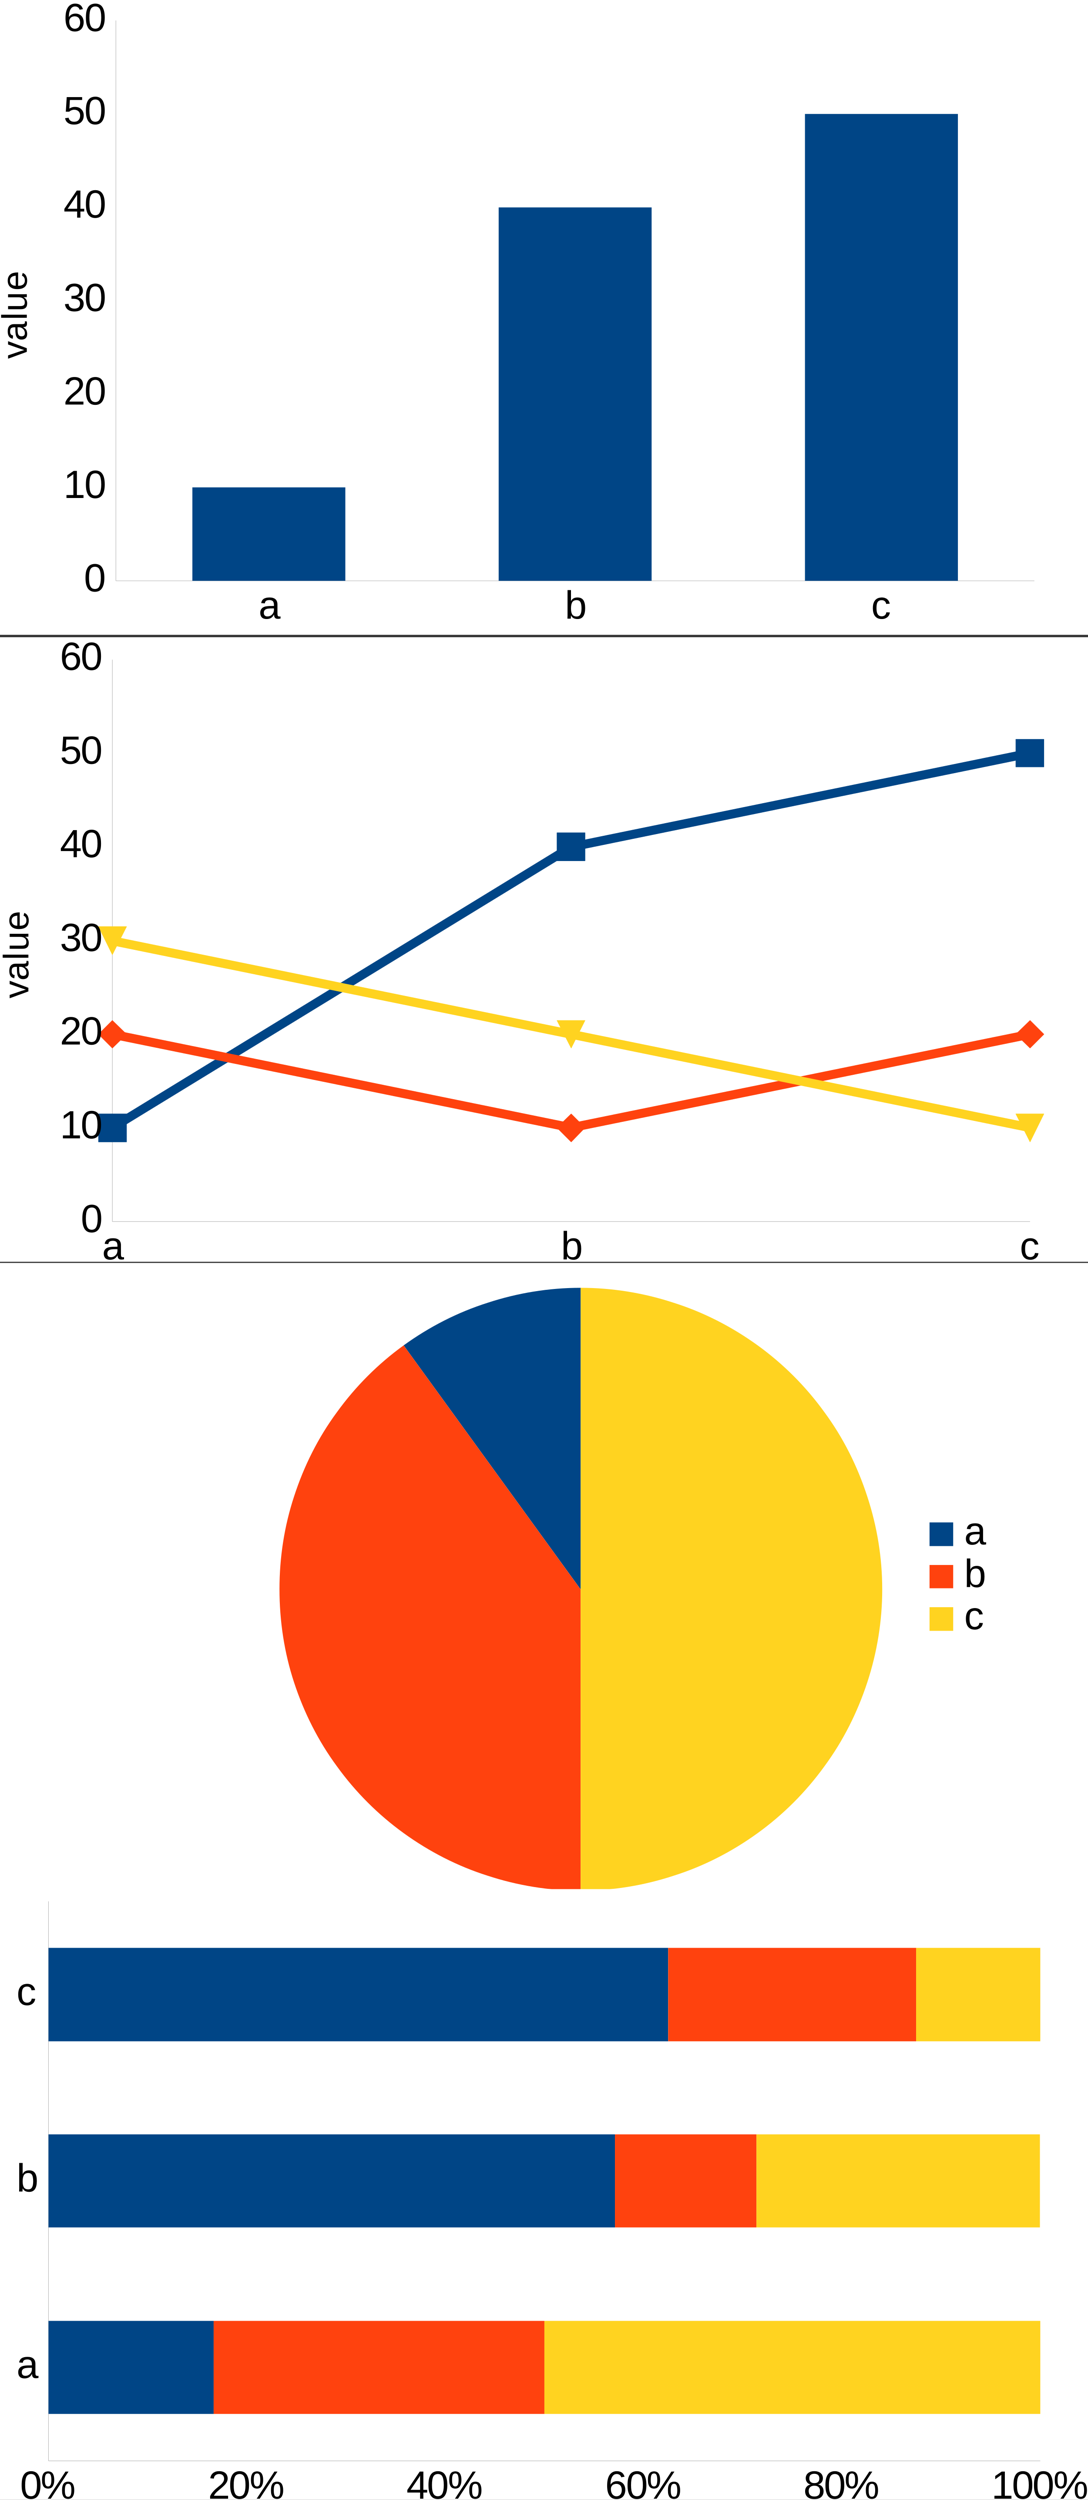 <?xml version="1.0" encoding="UTF-8"?>
<svg xmlns="http://www.w3.org/2000/svg" xmlns:xlink="http://www.w3.org/1999/xlink" width="276pt" height="634pt" viewBox="0 0 276 634" version="1.1">
<rect x="0" y="0" width="276" height="634" fill="#333333" stroke="none"/>
<defs>
<g>
<symbol overflow="visible" id="glyph0-0">
<path style="stroke:none;" d="M 0.328 0 L 0.328 -6.672 L 2.984 -6.672 L 2.984 0 Z M 0.672 -0.328 L 2.656 -0.328 L 2.656 -6.328 L 0.672 -6.328 Z M 0.672 -0.328 "/>
</symbol>
<symbol overflow="visible" id="glyph0-1">
<path style="stroke:none;" d="M 2.016 0.094 C 1.484 0.094 1.082 -0.047 0.812 -0.328 C 0.551 -0.609 0.422 -0.988 0.422 -1.469 C 0.422 -1.82 0.488 -2.109 0.625 -2.328 C 0.758 -2.555 0.93 -2.734 1.141 -2.859 C 1.348 -2.984 1.586 -3.066 1.859 -3.109 C 2.141 -3.16 2.422 -3.191 2.703 -3.203 L 3.891 -3.219 L 3.891 -3.516 C 3.891 -3.734 3.863 -3.914 3.812 -4.062 C 3.77 -4.219 3.703 -4.344 3.609 -4.438 C 3.516 -4.531 3.395 -4.598 3.25 -4.641 C 3.113 -4.691 2.953 -4.719 2.766 -4.719 C 2.586 -4.719 2.43 -4.703 2.297 -4.672 C 2.16 -4.648 2.039 -4.609 1.938 -4.547 C 1.844 -4.484 1.766 -4.395 1.703 -4.281 C 1.641 -4.176 1.598 -4.039 1.578 -3.875 L 0.656 -3.953 C 0.688 -4.16 0.75 -4.352 0.844 -4.531 C 0.938 -4.707 1.066 -4.859 1.234 -4.984 C 1.398 -5.109 1.609 -5.203 1.859 -5.266 C 2.109 -5.336 2.414 -5.375 2.781 -5.375 C 3.445 -5.375 3.945 -5.223 4.281 -4.922 C 4.613 -4.617 4.781 -4.18 4.781 -3.609 L 4.781 -1.328 C 4.781 -1.066 4.812 -0.867 4.875 -0.734 C 4.945 -0.609 5.082 -0.547 5.281 -0.547 C 5.32 -0.547 5.367 -0.547 5.422 -0.547 C 5.473 -0.555 5.52 -0.566 5.562 -0.578 L 5.562 -0.031 C 5.445 0 5.332 0.02 5.219 0.031 C 5.113 0.039 5.004 0.047 4.891 0.047 C 4.723 0.047 4.578 0.023 4.453 -0.016 C 4.336 -0.055 4.238 -0.125 4.156 -0.219 C 4.082 -0.312 4.023 -0.422 3.984 -0.547 C 3.953 -0.68 3.93 -0.836 3.922 -1.016 L 3.891 -1.016 C 3.797 -0.836 3.691 -0.68 3.578 -0.547 C 3.461 -0.41 3.332 -0.297 3.188 -0.203 C 3.039 -0.109 2.867 -0.035 2.672 0.016 C 2.484 0.066 2.266 0.094 2.016 0.094 Z M 2.219 -0.562 C 2.5 -0.562 2.742 -0.613 2.953 -0.719 C 3.16 -0.82 3.332 -0.953 3.469 -1.109 C 3.613 -1.266 3.719 -1.438 3.781 -1.625 C 3.852 -1.82 3.891 -2.004 3.891 -2.172 L 3.891 -2.609 L 2.938 -2.594 C 2.719 -2.582 2.508 -2.562 2.312 -2.531 C 2.125 -2.508 1.957 -2.457 1.812 -2.375 C 1.664 -2.289 1.547 -2.176 1.453 -2.031 C 1.367 -1.883 1.328 -1.691 1.328 -1.453 C 1.328 -1.172 1.406 -0.953 1.562 -0.797 C 1.719 -0.641 1.938 -0.562 2.219 -0.562 Z M 2.219 -0.562 "/>
</symbol>
<symbol overflow="visible" id="glyph0-2">
<path style="stroke:none;" d="M 5.141 -2.672 C 5.141 -0.828 4.492 0.094 3.203 0.094 C 2.797 0.094 2.457 0.02 2.188 -0.125 C 1.926 -0.27 1.711 -0.504 1.547 -0.828 C 1.547 -0.734 1.539 -0.641 1.531 -0.547 C 1.531 -0.461 1.523 -0.379 1.516 -0.297 C 1.516 -0.223 1.508 -0.156 1.5 -0.094 C 1.5 -0.039 1.5 -0.008 1.5 0 L 0.641 0 C 0.648 -0.031 0.656 -0.078 0.656 -0.141 C 0.656 -0.211 0.656 -0.297 0.656 -0.391 C 0.664 -0.492 0.672 -0.602 0.672 -0.719 C 0.672 -0.844 0.672 -0.969 0.672 -1.094 L 0.672 -7.25 L 1.547 -7.25 L 1.547 -5.188 C 1.547 -5.082 1.547 -4.984 1.547 -4.891 C 1.547 -4.805 1.547 -4.727 1.547 -4.656 C 1.535 -4.582 1.531 -4.508 1.531 -4.438 L 1.547 -4.438 C 1.711 -4.77 1.93 -5.008 2.203 -5.156 C 2.473 -5.301 2.805 -5.375 3.203 -5.375 C 3.867 -5.375 4.359 -5.148 4.672 -4.703 C 4.984 -4.254 5.141 -3.578 5.141 -2.672 Z M 4.219 -2.641 C 4.219 -3.004 4.191 -3.316 4.141 -3.578 C 4.098 -3.836 4.023 -4.051 3.922 -4.219 C 3.828 -4.383 3.703 -4.504 3.547 -4.578 C 3.391 -4.66 3.195 -4.703 2.969 -4.703 C 2.738 -4.703 2.535 -4.664 2.359 -4.594 C 2.18 -4.52 2.031 -4.398 1.906 -4.234 C 1.789 -4.066 1.703 -3.848 1.641 -3.578 C 1.578 -3.305 1.547 -2.973 1.547 -2.578 C 1.547 -2.203 1.578 -1.883 1.641 -1.625 C 1.703 -1.375 1.789 -1.164 1.906 -1 C 2.031 -0.844 2.18 -0.727 2.359 -0.656 C 2.535 -0.582 2.738 -0.547 2.969 -0.547 C 3.176 -0.547 3.359 -0.582 3.516 -0.656 C 3.672 -0.738 3.801 -0.863 3.906 -1.031 C 4.008 -1.195 4.086 -1.41 4.141 -1.672 C 4.191 -1.941 4.219 -2.266 4.219 -2.641 Z M 4.219 -2.641 "/>
</symbol>
<symbol overflow="visible" id="glyph0-3">
<path style="stroke:none;" d="M 1.344 -2.672 C 1.344 -2.367 1.363 -2.086 1.406 -1.828 C 1.445 -1.578 1.52 -1.359 1.625 -1.172 C 1.727 -0.992 1.863 -0.852 2.031 -0.75 C 2.207 -0.645 2.422 -0.594 2.672 -0.594 C 2.984 -0.594 3.242 -0.676 3.453 -0.844 C 3.672 -1.02 3.801 -1.281 3.844 -1.625 L 4.734 -1.578 C 4.703 -1.359 4.641 -1.145 4.547 -0.938 C 4.453 -0.738 4.316 -0.562 4.141 -0.406 C 3.973 -0.258 3.77 -0.141 3.531 -0.047 C 3.289 0.047 3.016 0.094 2.703 0.094 C 2.285 0.094 1.93 0.023 1.641 -0.109 C 1.359 -0.254 1.125 -0.445 0.938 -0.688 C 0.758 -0.938 0.629 -1.227 0.547 -1.562 C 0.461 -1.895 0.422 -2.254 0.422 -2.641 C 0.422 -2.992 0.445 -3.305 0.5 -3.578 C 0.562 -3.859 0.645 -4.098 0.75 -4.297 C 0.863 -4.504 0.988 -4.676 1.125 -4.812 C 1.27 -4.945 1.426 -5.055 1.594 -5.141 C 1.758 -5.223 1.938 -5.281 2.125 -5.312 C 2.312 -5.352 2.5 -5.375 2.688 -5.375 C 2.988 -5.375 3.254 -5.332 3.484 -5.25 C 3.711 -5.176 3.91 -5.066 4.078 -4.922 C 4.242 -4.785 4.379 -4.617 4.484 -4.422 C 4.586 -4.234 4.66 -4.023 4.703 -3.797 L 3.797 -3.734 C 3.754 -4.023 3.641 -4.254 3.453 -4.422 C 3.266 -4.598 3.004 -4.688 2.672 -4.688 C 2.422 -4.688 2.207 -4.645 2.031 -4.562 C 1.863 -4.477 1.727 -4.352 1.625 -4.188 C 1.52 -4.02 1.445 -3.805 1.406 -3.547 C 1.363 -3.297 1.344 -3.004 1.344 -2.672 Z M 1.344 -2.672 "/>
</symbol>
<symbol overflow="visible" id="glyph0-4">
<path style="stroke:none;" d="M 5.172 -3.438 C 5.172 -2.781 5.109 -2.223 4.984 -1.766 C 4.859 -1.316 4.688 -0.953 4.469 -0.672 C 4.25 -0.398 3.992 -0.203 3.703 -0.078 C 3.41 0.035 3.098 0.094 2.766 0.094 C 2.43 0.094 2.117 0.035 1.828 -0.078 C 1.535 -0.203 1.281 -0.398 1.062 -0.672 C 0.852 -0.953 0.688 -1.316 0.562 -1.766 C 0.445 -2.223 0.391 -2.781 0.391 -3.438 C 0.391 -4.133 0.445 -4.707 0.562 -5.156 C 0.688 -5.613 0.859 -5.977 1.078 -6.25 C 1.297 -6.52 1.551 -6.707 1.844 -6.812 C 2.133 -6.926 2.453 -6.984 2.797 -6.984 C 3.129 -6.984 3.438 -6.926 3.719 -6.812 C 4.008 -6.707 4.258 -6.52 4.469 -6.25 C 4.688 -5.977 4.859 -5.613 4.984 -5.156 C 5.109 -4.707 5.172 -4.133 5.172 -3.438 Z M 4.281 -3.438 C 4.281 -3.988 4.242 -4.445 4.172 -4.812 C 4.109 -5.176 4.016 -5.461 3.891 -5.672 C 3.766 -5.891 3.609 -6.039 3.422 -6.125 C 3.242 -6.219 3.035 -6.266 2.797 -6.266 C 2.547 -6.266 2.328 -6.219 2.141 -6.125 C 1.953 -6.039 1.789 -5.891 1.656 -5.672 C 1.531 -5.453 1.438 -5.16 1.375 -4.797 C 1.312 -4.441 1.281 -3.988 1.281 -3.438 C 1.281 -2.914 1.312 -2.473 1.375 -2.109 C 1.445 -1.742 1.547 -1.453 1.672 -1.234 C 1.797 -1.016 1.953 -0.859 2.141 -0.766 C 2.328 -0.672 2.539 -0.625 2.781 -0.625 C 3.008 -0.625 3.219 -0.672 3.406 -0.766 C 3.594 -0.859 3.75 -1.016 3.875 -1.234 C 4 -1.453 4.098 -1.742 4.172 -2.109 C 4.242 -2.473 4.281 -2.914 4.281 -3.438 Z M 4.281 -3.438 "/>
</symbol>
<symbol overflow="visible" id="glyph0-5">
<path style="stroke:none;" d="M 0.766 0 L 0.766 -0.75 L 2.516 -0.75 L 2.516 -6.047 L 0.969 -4.938 L 0.969 -5.766 L 2.594 -6.875 L 3.406 -6.875 L 3.406 -0.75 L 5.078 -0.75 L 5.078 0 Z M 0.766 0 "/>
</symbol>
<symbol overflow="visible" id="glyph0-6">
<path style="stroke:none;" d="M 0.5 0 L 0.5 -0.625 C 0.664 -1 0.867 -1.332 1.109 -1.625 C 1.348 -1.914 1.598 -2.18 1.859 -2.422 C 2.129 -2.66 2.391 -2.879 2.641 -3.078 C 2.898 -3.273 3.133 -3.473 3.344 -3.672 C 3.551 -3.879 3.719 -4.094 3.844 -4.312 C 3.977 -4.539 4.047 -4.789 4.047 -5.062 C 4.047 -5.258 4.016 -5.43 3.953 -5.578 C 3.898 -5.734 3.816 -5.859 3.703 -5.953 C 3.598 -6.055 3.469 -6.133 3.312 -6.188 C 3.156 -6.238 2.984 -6.266 2.797 -6.266 C 2.617 -6.266 2.453 -6.238 2.297 -6.188 C 2.141 -6.133 2 -6.062 1.875 -5.969 C 1.758 -5.875 1.66 -5.754 1.578 -5.609 C 1.504 -5.461 1.457 -5.289 1.438 -5.094 L 0.547 -5.188 C 0.578 -5.426 0.645 -5.656 0.75 -5.875 C 0.852 -6.094 1 -6.285 1.188 -6.453 C 1.375 -6.617 1.598 -6.75 1.859 -6.844 C 2.129 -6.938 2.441 -6.984 2.797 -6.984 C 3.141 -6.984 3.441 -6.941 3.703 -6.859 C 3.973 -6.773 4.195 -6.656 4.375 -6.5 C 4.562 -6.344 4.703 -6.145 4.797 -5.906 C 4.898 -5.676 4.953 -5.406 4.953 -5.094 C 4.953 -4.863 4.91 -4.645 4.828 -4.438 C 4.742 -4.227 4.629 -4.031 4.484 -3.844 C 4.348 -3.656 4.188 -3.473 4 -3.297 C 3.82 -3.117 3.633 -2.945 3.438 -2.781 C 3.238 -2.613 3.039 -2.445 2.844 -2.281 C 2.645 -2.113 2.453 -1.945 2.266 -1.781 C 2.086 -1.613 1.93 -1.445 1.797 -1.281 C 1.66 -1.113 1.551 -0.938 1.469 -0.75 L 5.062 -0.75 L 5.062 0 Z M 0.5 0 "/>
</symbol>
<symbol overflow="visible" id="glyph0-7">
<path style="stroke:none;" d="M 5.125 -1.906 C 5.125 -1.582 5.07 -1.297 4.969 -1.047 C 4.863 -0.805 4.711 -0.598 4.516 -0.422 C 4.316 -0.254 4.07 -0.125 3.781 -0.031 C 3.488 0.051 3.156 0.094 2.781 0.094 C 2.363 0.094 2.008 0.039 1.719 -0.062 C 1.426 -0.164 1.18 -0.305 0.984 -0.484 C 0.797 -0.66 0.656 -0.859 0.562 -1.078 C 0.469 -1.297 0.406 -1.523 0.375 -1.766 L 1.297 -1.844 C 1.316 -1.664 1.359 -1.5 1.422 -1.344 C 1.492 -1.195 1.594 -1.07 1.719 -0.969 C 1.844 -0.863 1.988 -0.781 2.156 -0.719 C 2.332 -0.656 2.539 -0.625 2.781 -0.625 C 3.227 -0.625 3.578 -0.734 3.828 -0.953 C 4.078 -1.172 4.203 -1.492 4.203 -1.922 C 4.203 -2.18 4.145 -2.391 4.031 -2.547 C 3.926 -2.703 3.789 -2.82 3.625 -2.906 C 3.457 -2.988 3.273 -3.047 3.078 -3.078 C 2.879 -3.109 2.695 -3.125 2.531 -3.125 L 2.031 -3.125 L 2.031 -3.875 L 2.516 -3.875 C 2.68 -3.875 2.852 -3.891 3.031 -3.922 C 3.207 -3.961 3.367 -4.023 3.516 -4.109 C 3.66 -4.203 3.781 -4.328 3.875 -4.484 C 3.977 -4.641 4.031 -4.832 4.031 -5.062 C 4.031 -5.438 3.922 -5.727 3.703 -5.938 C 3.484 -6.156 3.16 -6.266 2.734 -6.266 C 2.348 -6.266 2.035 -6.164 1.797 -5.969 C 1.555 -5.77 1.414 -5.488 1.375 -5.125 L 0.5 -5.188 C 0.531 -5.488 0.609 -5.75 0.734 -5.969 C 0.867 -6.195 1.035 -6.383 1.234 -6.531 C 1.441 -6.688 1.672 -6.801 1.922 -6.875 C 2.18 -6.945 2.457 -6.984 2.75 -6.984 C 3.133 -6.984 3.461 -6.93 3.734 -6.828 C 4.016 -6.734 4.242 -6.602 4.422 -6.438 C 4.598 -6.281 4.727 -6.086 4.812 -5.859 C 4.895 -5.641 4.938 -5.406 4.938 -5.156 C 4.938 -4.957 4.906 -4.77 4.844 -4.594 C 4.789 -4.414 4.707 -4.254 4.594 -4.109 C 4.477 -3.973 4.328 -3.852 4.141 -3.75 C 3.961 -3.656 3.742 -3.582 3.484 -3.531 L 3.484 -3.516 C 3.766 -3.484 4.004 -3.414 4.203 -3.312 C 4.41 -3.219 4.582 -3.098 4.719 -2.953 C 4.852 -2.816 4.953 -2.656 5.016 -2.469 C 5.086 -2.289 5.125 -2.102 5.125 -1.906 Z M 5.125 -1.906 "/>
</symbol>
<symbol overflow="visible" id="glyph0-8">
<path style="stroke:none;" d="M 4.297 -1.562 L 4.297 0 L 3.469 0 L 3.469 -1.562 L 0.234 -1.562 L 0.234 -2.234 L 3.375 -6.875 L 4.297 -6.875 L 4.297 -2.25 L 5.266 -2.25 L 5.266 -1.562 Z M 3.469 -5.891 C 3.469 -5.867 3.453 -5.832 3.422 -5.781 C 3.398 -5.738 3.367 -5.688 3.328 -5.625 C 3.297 -5.57 3.266 -5.516 3.234 -5.453 C 3.203 -5.391 3.172 -5.344 3.141 -5.312 L 1.375 -2.703 C 1.363 -2.68 1.344 -2.648 1.312 -2.609 C 1.281 -2.566 1.25 -2.52 1.219 -2.469 C 1.188 -2.426 1.148 -2.383 1.109 -2.344 C 1.078 -2.301 1.055 -2.27 1.047 -2.25 L 3.469 -2.25 Z M 3.469 -5.891 "/>
</symbol>
<symbol overflow="visible" id="glyph0-9">
<path style="stroke:none;" d="M 5.141 -2.234 C 5.141 -1.891 5.086 -1.57 4.984 -1.281 C 4.879 -1 4.723 -0.754 4.516 -0.547 C 4.316 -0.348 4.062 -0.191 3.75 -0.078 C 3.445 0.035 3.098 0.094 2.703 0.094 C 2.336 0.094 2.02 0.051 1.75 -0.031 C 1.488 -0.113 1.266 -0.227 1.078 -0.375 C 0.891 -0.52 0.738 -0.691 0.625 -0.891 C 0.52 -1.098 0.445 -1.312 0.406 -1.531 L 1.297 -1.641 C 1.328 -1.516 1.375 -1.391 1.438 -1.266 C 1.5 -1.141 1.586 -1.031 1.703 -0.938 C 1.816 -0.844 1.957 -0.766 2.125 -0.703 C 2.289 -0.648 2.488 -0.625 2.719 -0.625 C 2.945 -0.625 3.156 -0.656 3.344 -0.719 C 3.531 -0.789 3.688 -0.895 3.812 -1.031 C 3.945 -1.164 4.051 -1.332 4.125 -1.531 C 4.195 -1.738 4.234 -1.969 4.234 -2.219 C 4.234 -2.438 4.195 -2.633 4.125 -2.812 C 4.062 -2.988 3.961 -3.141 3.828 -3.266 C 3.703 -3.391 3.547 -3.488 3.359 -3.562 C 3.18 -3.633 2.973 -3.672 2.734 -3.672 C 2.586 -3.672 2.453 -3.656 2.328 -3.625 C 2.211 -3.602 2.098 -3.566 1.984 -3.516 C 1.879 -3.473 1.785 -3.422 1.703 -3.359 C 1.617 -3.305 1.535 -3.242 1.453 -3.172 L 0.594 -3.172 L 0.828 -6.875 L 4.734 -6.875 L 4.734 -6.141 L 1.625 -6.141 L 1.5 -3.953 C 1.656 -4.066 1.848 -4.164 2.078 -4.25 C 2.316 -4.344 2.598 -4.391 2.922 -4.391 C 3.266 -4.391 3.57 -4.336 3.844 -4.234 C 4.113 -4.129 4.344 -3.977 4.531 -3.781 C 4.727 -3.594 4.879 -3.367 4.984 -3.109 C 5.086 -2.848 5.141 -2.555 5.141 -2.234 Z M 5.141 -2.234 "/>
</symbol>
<symbol overflow="visible" id="glyph0-10">
<path style="stroke:none;" d="M 5.125 -2.25 C 5.125 -1.906 5.07 -1.586 4.969 -1.297 C 4.875 -1.016 4.734 -0.77 4.547 -0.562 C 4.359 -0.352 4.125 -0.191 3.844 -0.078 C 3.57 0.035 3.258 0.094 2.906 0.094 C 2.5 0.094 2.145 0.02 1.844 -0.125 C 1.551 -0.281 1.305 -0.5 1.109 -0.781 C 0.91 -1.07 0.758 -1.426 0.656 -1.844 C 0.562 -2.27 0.516 -2.75 0.516 -3.281 C 0.516 -3.895 0.566 -4.43 0.672 -4.891 C 0.785 -5.359 0.945 -5.742 1.156 -6.047 C 1.375 -6.359 1.633 -6.594 1.938 -6.75 C 2.238 -6.906 2.582 -6.984 2.969 -6.984 C 3.207 -6.984 3.426 -6.957 3.625 -6.906 C 3.832 -6.863 4.02 -6.785 4.188 -6.672 C 4.352 -6.566 4.5 -6.422 4.625 -6.234 C 4.75 -6.055 4.852 -5.836 4.938 -5.578 L 4.094 -5.438 C 4 -5.727 3.852 -5.938 3.656 -6.062 C 3.457 -6.195 3.223 -6.266 2.953 -6.266 C 2.711 -6.266 2.492 -6.207 2.297 -6.094 C 2.109 -5.977 1.945 -5.805 1.812 -5.578 C 1.676 -5.359 1.566 -5.078 1.484 -4.734 C 1.41 -4.391 1.375 -3.992 1.375 -3.547 C 1.539 -3.836 1.766 -4.062 2.047 -4.219 C 2.336 -4.375 2.672 -4.453 3.047 -4.453 C 3.359 -4.453 3.641 -4.398 3.891 -4.297 C 4.148 -4.191 4.367 -4.047 4.547 -3.859 C 4.734 -3.672 4.875 -3.441 4.969 -3.172 C 5.07 -2.898 5.125 -2.594 5.125 -2.25 Z M 4.234 -2.219 C 4.234 -2.445 4.203 -2.656 4.141 -2.844 C 4.078 -3.039 3.988 -3.207 3.875 -3.344 C 3.758 -3.477 3.613 -3.582 3.438 -3.656 C 3.27 -3.727 3.07 -3.766 2.844 -3.766 C 2.688 -3.766 2.523 -3.738 2.359 -3.688 C 2.191 -3.645 2.039 -3.57 1.906 -3.469 C 1.781 -3.363 1.676 -3.223 1.594 -3.047 C 1.508 -2.879 1.469 -2.672 1.469 -2.422 C 1.469 -2.172 1.5 -1.93 1.562 -1.703 C 1.633 -1.484 1.727 -1.289 1.844 -1.125 C 1.969 -0.969 2.113 -0.844 2.281 -0.75 C 2.457 -0.656 2.656 -0.609 2.875 -0.609 C 3.082 -0.609 3.27 -0.645 3.438 -0.719 C 3.602 -0.789 3.742 -0.895 3.859 -1.031 C 3.984 -1.176 4.078 -1.348 4.141 -1.547 C 4.203 -1.742 4.234 -1.969 4.234 -2.219 Z M 4.234 -2.219 "/>
</symbol>
<symbol overflow="visible" id="glyph0-11">
<path style="stroke:none;" d="M 8.531 -2.125 C 8.531 -1.719 8.488 -1.375 8.406 -1.094 C 8.32 -0.812 8.207 -0.582 8.062 -0.406 C 7.926 -0.238 7.766 -0.117 7.578 -0.047 C 7.391 0.023 7.188 0.062 6.969 0.062 C 6.758 0.062 6.562 0.023 6.375 -0.047 C 6.188 -0.117 6.02 -0.238 5.875 -0.406 C 5.738 -0.582 5.629 -0.805 5.547 -1.078 C 5.473 -1.359 5.438 -1.707 5.438 -2.125 C 5.438 -2.551 5.473 -2.906 5.547 -3.188 C 5.629 -3.477 5.738 -3.707 5.875 -3.875 C 6.02 -4.039 6.188 -4.156 6.375 -4.219 C 6.562 -4.289 6.77 -4.328 7 -4.328 C 7.207 -4.328 7.406 -4.289 7.594 -4.219 C 7.781 -4.156 7.941 -4.039 8.078 -3.875 C 8.223 -3.707 8.332 -3.477 8.406 -3.188 C 8.488 -2.906 8.531 -2.551 8.531 -2.125 Z M 2.578 0 L 1.812 0 L 6.312 -6.875 L 7.078 -6.875 Z M 1.922 -6.938 C 2.129 -6.938 2.328 -6.898 2.516 -6.828 C 2.703 -6.766 2.863 -6.648 3 -6.484 C 3.145 -6.316 3.254 -6.094 3.328 -5.812 C 3.41 -5.539 3.453 -5.191 3.453 -4.766 C 3.453 -4.348 3.41 -4 3.328 -3.719 C 3.242 -3.445 3.133 -3.223 3 -3.047 C 2.863 -2.867 2.703 -2.742 2.516 -2.672 C 2.328 -2.598 2.125 -2.562 1.906 -2.562 C 1.688 -2.562 1.484 -2.598 1.297 -2.672 C 1.109 -2.742 0.941 -2.863 0.797 -3.031 C 0.66 -3.207 0.551 -3.438 0.469 -3.719 C 0.395 -4 0.359 -4.348 0.359 -4.766 C 0.359 -5.191 0.395 -5.539 0.469 -5.812 C 0.551 -6.094 0.66 -6.316 0.797 -6.484 C 0.941 -6.648 1.109 -6.766 1.297 -6.828 C 1.492 -6.898 1.703 -6.938 1.922 -6.938 Z M 7.812 -2.125 C 7.812 -2.445 7.789 -2.711 7.75 -2.922 C 7.719 -3.141 7.664 -3.312 7.594 -3.438 C 7.531 -3.562 7.445 -3.648 7.344 -3.703 C 7.238 -3.754 7.125 -3.781 7 -3.781 C 6.852 -3.781 6.727 -3.754 6.625 -3.703 C 6.52 -3.648 6.43 -3.555 6.359 -3.422 C 6.297 -3.297 6.242 -3.125 6.203 -2.906 C 6.172 -2.695 6.156 -2.438 6.156 -2.125 C 6.156 -1.812 6.172 -1.551 6.203 -1.344 C 6.242 -1.133 6.297 -0.961 6.359 -0.828 C 6.43 -0.703 6.52 -0.613 6.625 -0.562 C 6.727 -0.508 6.848 -0.484 6.984 -0.484 C 7.109 -0.484 7.223 -0.508 7.328 -0.562 C 7.43 -0.613 7.52 -0.703 7.594 -0.828 C 7.664 -0.961 7.719 -1.133 7.75 -1.344 C 7.789 -1.551 7.812 -1.812 7.812 -2.125 Z M 2.734 -4.766 C 2.734 -5.078 2.711 -5.336 2.672 -5.547 C 2.641 -5.766 2.586 -5.938 2.516 -6.062 C 2.453 -6.188 2.367 -6.273 2.266 -6.328 C 2.172 -6.379 2.055 -6.406 1.922 -6.406 C 1.785 -6.406 1.66 -6.379 1.547 -6.328 C 1.441 -6.273 1.352 -6.188 1.281 -6.062 C 1.219 -5.938 1.164 -5.766 1.125 -5.547 C 1.094 -5.336 1.078 -5.078 1.078 -4.766 C 1.078 -4.453 1.094 -4.188 1.125 -3.969 C 1.164 -3.758 1.219 -3.594 1.281 -3.469 C 1.352 -3.344 1.441 -3.25 1.547 -3.188 C 1.648 -3.133 1.773 -3.109 1.922 -3.109 C 2.035 -3.109 2.145 -3.133 2.25 -3.188 C 2.352 -3.25 2.441 -3.344 2.516 -3.469 C 2.586 -3.594 2.641 -3.758 2.672 -3.969 C 2.711 -4.188 2.734 -4.453 2.734 -4.766 Z M 2.734 -4.766 "/>
</symbol>
<symbol overflow="visible" id="glyph0-12">
<path style="stroke:none;" d="M 5.125 -1.922 C 5.125 -1.629 5.078 -1.359 4.984 -1.109 C 4.891 -0.867 4.75 -0.656 4.562 -0.469 C 4.375 -0.289 4.129 -0.148 3.828 -0.047 C 3.535 0.047 3.188 0.094 2.781 0.094 C 2.375 0.094 2.023 0.047 1.734 -0.047 C 1.441 -0.148 1.195 -0.289 1 -0.469 C 0.812 -0.645 0.672 -0.852 0.578 -1.094 C 0.484 -1.344 0.438 -1.613 0.438 -1.906 C 0.438 -2.156 0.473 -2.379 0.547 -2.578 C 0.629 -2.773 0.734 -2.941 0.859 -3.078 C 0.984 -3.223 1.129 -3.336 1.297 -3.422 C 1.461 -3.516 1.633 -3.57 1.812 -3.594 L 1.812 -3.625 C 1.613 -3.664 1.438 -3.734 1.281 -3.828 C 1.133 -3.93 1.008 -4.055 0.906 -4.203 C 0.801 -4.348 0.723 -4.504 0.672 -4.672 C 0.617 -4.848 0.594 -5.031 0.594 -5.219 C 0.594 -5.457 0.641 -5.68 0.734 -5.891 C 0.828 -6.109 0.961 -6.297 1.141 -6.453 C 1.328 -6.617 1.555 -6.75 1.828 -6.844 C 2.098 -6.938 2.41 -6.984 2.766 -6.984 C 3.141 -6.984 3.461 -6.938 3.734 -6.844 C 4.016 -6.75 4.242 -6.617 4.422 -6.453 C 4.598 -6.297 4.727 -6.109 4.812 -5.891 C 4.906 -5.68 4.953 -5.453 4.953 -5.203 C 4.953 -5.016 4.926 -4.832 4.875 -4.656 C 4.82 -4.488 4.742 -4.332 4.641 -4.188 C 4.535 -4.051 4.406 -3.93 4.25 -3.828 C 4.102 -3.734 3.93 -3.664 3.734 -3.625 L 3.734 -3.609 C 3.93 -3.578 4.113 -3.516 4.281 -3.422 C 4.457 -3.336 4.602 -3.223 4.719 -3.078 C 4.844 -2.941 4.941 -2.773 5.016 -2.578 C 5.086 -2.391 5.125 -2.172 5.125 -1.922 Z M 4.047 -5.156 C 4.047 -5.332 4.02 -5.488 3.969 -5.625 C 3.926 -5.77 3.852 -5.895 3.75 -6 C 3.656 -6.102 3.523 -6.18 3.359 -6.234 C 3.203 -6.297 3.004 -6.328 2.766 -6.328 C 2.535 -6.328 2.336 -6.297 2.172 -6.234 C 2.016 -6.18 1.883 -6.102 1.781 -6 C 1.676 -5.895 1.602 -5.77 1.562 -5.625 C 1.52 -5.488 1.5 -5.332 1.5 -5.156 C 1.5 -5.02 1.516 -4.879 1.547 -4.734 C 1.586 -4.598 1.656 -4.469 1.75 -4.344 C 1.844 -4.227 1.973 -4.133 2.141 -4.062 C 2.305 -3.988 2.52 -3.953 2.781 -3.953 C 3.051 -3.953 3.27 -3.988 3.438 -4.062 C 3.602 -4.133 3.727 -4.227 3.812 -4.344 C 3.906 -4.469 3.969 -4.598 4 -4.734 C 4.031 -4.879 4.047 -5.02 4.047 -5.156 Z M 4.219 -2 C 4.219 -2.164 4.191 -2.328 4.141 -2.484 C 4.098 -2.641 4.02 -2.773 3.906 -2.891 C 3.801 -3.016 3.656 -3.113 3.469 -3.188 C 3.281 -3.258 3.047 -3.297 2.766 -3.297 C 2.504 -3.297 2.285 -3.258 2.109 -3.188 C 1.93 -3.113 1.785 -3.016 1.672 -2.891 C 1.555 -2.766 1.473 -2.625 1.422 -2.469 C 1.367 -2.312 1.344 -2.148 1.344 -1.984 C 1.344 -1.773 1.367 -1.582 1.422 -1.406 C 1.473 -1.227 1.555 -1.078 1.672 -0.953 C 1.785 -0.828 1.93 -0.727 2.109 -0.656 C 2.297 -0.594 2.523 -0.562 2.797 -0.562 C 3.055 -0.562 3.273 -0.594 3.453 -0.656 C 3.641 -0.727 3.789 -0.828 3.906 -0.953 C 4.02 -1.078 4.098 -1.227 4.141 -1.406 C 4.191 -1.582 4.219 -1.781 4.219 -2 Z M 4.219 -2 "/>
</symbol>
<symbol overflow="visible" id="glyph1-0">
<path style="stroke:none;" d="M 0 -0.297 L -6 -0.297 L -6 -2.688 L 0 -2.688 Z M -0.297 -0.594 L -0.297 -2.391 L -5.703 -2.391 L -5.703 -0.594 Z M -0.297 -0.594 "/>
</symbol>
<symbol overflow="visible" id="glyph1-1">
<path style="stroke:none;" d="M 0 -2.688 L 0 -1.766 L -4.75 -0.031 L -4.75 -0.875 L -1.656 -1.922 C -1.594 -1.941 -1.516 -1.961 -1.422 -1.984 C -1.328 -2.016 -1.227 -2.047 -1.125 -2.078 C -1.031 -2.109 -0.938 -2.133 -0.844 -2.156 C -0.758 -2.188 -0.688 -2.207 -0.625 -2.219 C -0.688 -2.238 -0.758 -2.258 -0.844 -2.281 C -0.938 -2.312 -1.031 -2.344 -1.125 -2.375 C -1.227 -2.406 -1.328 -2.438 -1.422 -2.469 C -1.516 -2.5 -1.594 -2.523 -1.656 -2.547 L -4.75 -3.625 L -4.75 -4.469 Z M 0 -2.688 "/>
</symbol>
<symbol overflow="visible" id="glyph1-2">
<path style="stroke:none;" d="M 0.094 -1.812 C 0.094 -1.344 -0.031 -0.984 -0.281 -0.734 C -0.539 -0.492 -0.891 -0.375 -1.328 -0.375 C -1.641 -0.375 -1.895 -0.43 -2.094 -0.547 C -2.301 -0.672 -2.461 -0.828 -2.578 -1.016 C -2.691 -1.211 -2.77 -1.43 -2.812 -1.672 C -2.852 -1.922 -2.879 -2.176 -2.891 -2.438 L -2.906 -3.5 L -3.156 -3.5 C -3.352 -3.5 -3.52 -3.477 -3.656 -3.438 C -3.801 -3.395 -3.914 -3.332 -4 -3.25 C -4.082 -3.164 -4.141 -3.062 -4.172 -2.938 C -4.211 -2.812 -4.234 -2.66 -4.234 -2.484 C -4.234 -2.328 -4.223 -2.188 -4.203 -2.062 C -4.18 -1.945 -4.141 -1.844 -4.078 -1.75 C -4.023 -1.656 -3.945 -1.582 -3.844 -1.531 C -3.75 -1.477 -3.629 -1.441 -3.484 -1.422 L -3.562 -0.594 C -3.75 -0.625 -3.922 -0.68 -4.078 -0.766 C -4.234 -0.848 -4.367 -0.961 -4.484 -1.109 C -4.598 -1.266 -4.688 -1.453 -4.75 -1.672 C -4.812 -1.898 -4.844 -2.176 -4.844 -2.5 C -4.844 -3.094 -4.703 -3.539 -4.422 -3.844 C -4.148 -4.145 -3.758 -4.297 -3.25 -4.297 L -1.203 -4.297 C -0.961 -4.297 -0.781 -4.328 -0.656 -4.391 C -0.539 -4.453 -0.484 -4.57 -0.484 -4.75 C -0.484 -4.789 -0.484 -4.832 -0.484 -4.875 C -0.492 -4.914 -0.504 -4.957 -0.516 -5 L -0.031 -5 C 0 -4.906 0.02 -4.805 0.031 -4.703 C 0.039 -4.609 0.047 -4.504 0.047 -4.391 C 0.047 -4.242 0.023 -4.113 -0.016 -4 C -0.055 -3.895 -0.113 -3.805 -0.188 -3.734 C -0.27 -3.672 -0.367 -3.625 -0.484 -3.594 C -0.609 -3.562 -0.75 -3.539 -0.906 -3.531 L -0.906 -3.5 C -0.758 -3.414 -0.625 -3.32 -0.5 -3.219 C -0.375 -3.125 -0.266 -3.008 -0.172 -2.875 C -0.086 -2.738 -0.023 -2.582 0.016 -2.406 C 0.066 -2.238 0.094 -2.039 0.094 -1.812 Z M -0.5 -2 C -0.5 -2.25 -0.547 -2.469 -0.641 -2.656 C -0.734 -2.844 -0.852 -3 -1 -3.125 C -1.145 -3.25 -1.301 -3.344 -1.469 -3.406 C -1.633 -3.469 -1.797 -3.5 -1.953 -3.5 L -2.344 -3.5 L -2.328 -2.641 C -2.328 -2.441 -2.312 -2.254 -2.281 -2.078 C -2.258 -1.91 -2.211 -1.758 -2.141 -1.625 C -2.066 -1.488 -1.961 -1.383 -1.828 -1.312 C -1.703 -1.238 -1.531 -1.203 -1.312 -1.203 C -1.051 -1.203 -0.848 -1.27 -0.703 -1.406 C -0.566 -1.539 -0.5 -1.738 -0.5 -2 Z M -0.5 -2 "/>
</symbol>
<symbol overflow="visible" id="glyph1-3">
<path style="stroke:none;" d="M 0 -0.609 L -6.516 -0.609 L -6.516 -1.391 L 0 -1.391 Z M 0 -0.609 "/>
</symbol>
<symbol overflow="visible" id="glyph1-4">
<path style="stroke:none;" d="M -4.75 -1.375 L -1.734 -1.375 C -1.504 -1.375 -1.312 -1.391 -1.156 -1.422 C -1 -1.461 -0.875 -1.52 -0.781 -1.594 C -0.688 -1.664 -0.617 -1.766 -0.578 -1.891 C -0.535 -2.016 -0.516 -2.172 -0.516 -2.359 C -0.516 -2.547 -0.547 -2.711 -0.609 -2.859 C -0.68 -3.016 -0.781 -3.145 -0.906 -3.25 C -1.031 -3.363 -1.18 -3.445 -1.359 -3.5 C -1.547 -3.562 -1.758 -3.594 -2 -3.594 L -4.75 -3.594 L -4.75 -4.375 L -1.016 -4.375 C -0.91 -4.375 -0.801 -4.375 -0.688 -4.375 C -0.582 -4.383 -0.477 -4.391 -0.375 -4.391 C -0.281 -4.391 -0.195 -4.391 -0.125 -4.391 C -0.062 -4.398 -0.02 -4.406 0 -4.406 L 0 -3.656 C -0.008 -3.656 -0.047 -3.648 -0.109 -3.641 C -0.18 -3.641 -0.258 -3.641 -0.344 -3.641 C -0.426 -3.641 -0.508 -3.633 -0.594 -3.625 C -0.676 -3.625 -0.75 -3.625 -0.812 -3.625 L -0.812 -3.609 C -0.676 -3.535 -0.551 -3.453 -0.438 -3.359 C -0.32 -3.266 -0.227 -3.156 -0.156 -3.031 C -0.082 -2.914 -0.023 -2.781 0.016 -2.625 C 0.066 -2.477 0.094 -2.301 0.094 -2.094 C 0.094 -1.832 0.062 -1.602 0 -1.406 C -0.07 -1.219 -0.176 -1.062 -0.312 -0.938 C -0.445 -0.812 -0.617 -0.719 -0.828 -0.656 C -1.035 -0.602 -1.289 -0.578 -1.594 -0.578 L -4.75 -0.578 Z M -4.75 -1.375 "/>
</symbol>
<symbol overflow="visible" id="glyph1-5">
<path style="stroke:none;" d="M -2.203 -1.219 C -1.961 -1.219 -1.734 -1.238 -1.516 -1.281 C -1.305 -1.332 -1.125 -1.41 -0.969 -1.516 C -0.82 -1.629 -0.707 -1.77 -0.625 -1.938 C -0.539 -2.102 -0.5 -2.305 -0.5 -2.547 C -0.5 -2.879 -0.566 -3.148 -0.703 -3.359 C -0.848 -3.566 -1.023 -3.707 -1.234 -3.781 L -1.031 -4.484 C -0.906 -4.43 -0.773 -4.359 -0.641 -4.266 C -0.504 -4.18 -0.383 -4.062 -0.281 -3.906 C -0.176 -3.758 -0.086 -3.57 -0.016 -3.344 C 0.055 -3.125 0.094 -2.859 0.094 -2.547 C 0.094 -1.836 -0.113 -1.297 -0.531 -0.922 C -0.957 -0.555 -1.582 -0.375 -2.406 -0.375 C -2.852 -0.375 -3.227 -0.43 -3.531 -0.547 C -3.844 -0.66 -4.094 -0.812 -4.281 -1 C -4.477 -1.195 -4.617 -1.422 -4.703 -1.672 C -4.797 -1.93 -4.844 -2.211 -4.844 -2.516 C -4.844 -2.91 -4.773 -3.238 -4.641 -3.5 C -4.516 -3.77 -4.336 -3.988 -4.109 -4.156 C -3.891 -4.32 -3.625 -4.438 -3.312 -4.5 C -3.008 -4.57 -2.676 -4.609 -2.312 -4.609 L -2.203 -4.609 Z M -2.812 -3.781 C -3.312 -3.738 -3.676 -3.613 -3.906 -3.406 C -4.145 -3.195 -4.266 -2.895 -4.266 -2.5 C -4.266 -2.363 -4.238 -2.223 -4.188 -2.078 C -4.145 -1.93 -4.07 -1.797 -3.969 -1.672 C -3.863 -1.555 -3.719 -1.453 -3.531 -1.359 C -3.344 -1.273 -3.102 -1.227 -2.812 -1.219 Z M -2.812 -3.781 "/>
</symbol>
<symbol overflow="visible" id="glyph2-0">
<path style="stroke:none;" d="M 0.328 0 L 0.328 -6.672 L 2.984 -6.672 L 2.984 0 Z M 0.672 -0.328 L 2.656 -0.328 L 2.656 -6.328 L 0.672 -6.328 Z M 0.672 -0.328 "/>
</symbol>
<symbol overflow="visible" id="glyph2-1">
<path style="stroke:none;" d="M 2.016 0.094 C 1.484 0.094 1.082 -0.047 0.812 -0.328 C 0.551 -0.609 0.422 -0.988 0.422 -1.469 C 0.422 -1.82 0.488 -2.109 0.625 -2.328 C 0.758 -2.555 0.93 -2.734 1.141 -2.859 C 1.348 -2.984 1.586 -3.066 1.859 -3.109 C 2.141 -3.16 2.422 -3.191 2.703 -3.203 L 3.891 -3.219 L 3.891 -3.516 C 3.891 -3.734 3.863 -3.914 3.812 -4.062 C 3.77 -4.219 3.703 -4.344 3.609 -4.438 C 3.516 -4.531 3.395 -4.598 3.25 -4.641 C 3.113 -4.691 2.953 -4.719 2.766 -4.719 C 2.586 -4.719 2.43 -4.703 2.297 -4.672 C 2.16 -4.648 2.039 -4.609 1.938 -4.547 C 1.844 -4.484 1.766 -4.395 1.703 -4.281 C 1.641 -4.176 1.598 -4.039 1.578 -3.875 L 0.656 -3.953 C 0.688 -4.16 0.75 -4.352 0.844 -4.531 C 0.938 -4.707 1.066 -4.859 1.234 -4.984 C 1.398 -5.109 1.609 -5.203 1.859 -5.266 C 2.109 -5.336 2.414 -5.375 2.781 -5.375 C 3.445 -5.375 3.945 -5.223 4.281 -4.922 C 4.613 -4.617 4.781 -4.18 4.781 -3.609 L 4.781 -1.328 C 4.781 -1.066 4.812 -0.867 4.875 -0.734 C 4.945 -0.609 5.082 -0.547 5.281 -0.547 C 5.32 -0.547 5.367 -0.547 5.422 -0.547 C 5.473 -0.555 5.52 -0.566 5.562 -0.578 L 5.562 -0.031 C 5.445 0 5.332 0.02 5.219 0.031 C 5.113 0.039 5.004 0.047 4.891 0.047 C 4.723 0.047 4.578 0.023 4.453 -0.016 C 4.336 -0.055 4.238 -0.125 4.156 -0.219 C 4.082 -0.312 4.023 -0.422 3.984 -0.547 C 3.953 -0.68 3.93 -0.836 3.922 -1.016 L 3.891 -1.016 C 3.797 -0.836 3.691 -0.68 3.578 -0.547 C 3.461 -0.41 3.332 -0.297 3.188 -0.203 C 3.039 -0.109 2.867 -0.035 2.672 0.016 C 2.484 0.066 2.266 0.094 2.016 0.094 Z M 2.219 -0.562 C 2.5 -0.562 2.742 -0.613 2.953 -0.719 C 3.16 -0.82 3.332 -0.953 3.469 -1.109 C 3.613 -1.266 3.719 -1.438 3.781 -1.625 C 3.852 -1.82 3.891 -2.004 3.891 -2.172 L 3.891 -2.609 L 2.938 -2.594 C 2.719 -2.582 2.508 -2.562 2.312 -2.531 C 2.125 -2.508 1.957 -2.457 1.812 -2.375 C 1.664 -2.289 1.547 -2.176 1.453 -2.031 C 1.367 -1.883 1.328 -1.691 1.328 -1.453 C 1.328 -1.172 1.406 -0.953 1.562 -0.797 C 1.719 -0.641 1.938 -0.562 2.219 -0.562 Z M 2.219 -0.562 "/>
</symbol>
<symbol overflow="visible" id="glyph2-2">
<path style="stroke:none;" d="M 5.141 -2.672 C 5.141 -0.828 4.492 0.094 3.203 0.094 C 2.797 0.094 2.457 0.02 2.188 -0.125 C 1.926 -0.27 1.711 -0.504 1.547 -0.828 C 1.547 -0.734 1.539 -0.641 1.531 -0.547 C 1.531 -0.461 1.523 -0.379 1.516 -0.297 C 1.516 -0.223 1.508 -0.156 1.5 -0.094 C 1.5 -0.039 1.5 -0.008 1.5 0 L 0.641 0 C 0.648 -0.031 0.656 -0.078 0.656 -0.141 C 0.656 -0.211 0.656 -0.297 0.656 -0.391 C 0.664 -0.492 0.672 -0.602 0.672 -0.719 C 0.672 -0.844 0.672 -0.969 0.672 -1.094 L 0.672 -7.25 L 1.547 -7.25 L 1.547 -5.188 C 1.547 -5.082 1.547 -4.984 1.547 -4.891 C 1.547 -4.805 1.547 -4.727 1.547 -4.656 C 1.535 -4.582 1.531 -4.508 1.531 -4.438 L 1.547 -4.438 C 1.711 -4.77 1.93 -5.008 2.203 -5.156 C 2.473 -5.301 2.805 -5.375 3.203 -5.375 C 3.867 -5.375 4.359 -5.148 4.672 -4.703 C 4.984 -4.254 5.141 -3.578 5.141 -2.672 Z M 4.219 -2.641 C 4.219 -3.004 4.191 -3.316 4.141 -3.578 C 4.098 -3.836 4.023 -4.051 3.922 -4.219 C 3.828 -4.383 3.703 -4.504 3.547 -4.578 C 3.391 -4.66 3.195 -4.703 2.969 -4.703 C 2.738 -4.703 2.535 -4.664 2.359 -4.594 C 2.18 -4.52 2.031 -4.398 1.906 -4.234 C 1.789 -4.066 1.703 -3.848 1.641 -3.578 C 1.578 -3.305 1.547 -2.973 1.547 -2.578 C 1.547 -2.203 1.578 -1.883 1.641 -1.625 C 1.703 -1.375 1.789 -1.164 1.906 -1 C 2.031 -0.844 2.18 -0.727 2.359 -0.656 C 2.535 -0.582 2.738 -0.547 2.969 -0.547 C 3.176 -0.547 3.359 -0.582 3.516 -0.656 C 3.672 -0.738 3.801 -0.863 3.906 -1.031 C 4.008 -1.195 4.086 -1.41 4.141 -1.672 C 4.191 -1.941 4.219 -2.266 4.219 -2.641 Z M 4.219 -2.641 "/>
</symbol>
<symbol overflow="visible" id="glyph2-3">
<path style="stroke:none;" d="M 1.344 -2.672 C 1.344 -2.367 1.363 -2.086 1.406 -1.828 C 1.445 -1.578 1.52 -1.359 1.625 -1.172 C 1.727 -0.992 1.863 -0.852 2.031 -0.75 C 2.207 -0.645 2.422 -0.594 2.672 -0.594 C 2.984 -0.594 3.242 -0.676 3.453 -0.844 C 3.672 -1.02 3.801 -1.281 3.844 -1.625 L 4.734 -1.578 C 4.703 -1.359 4.641 -1.145 4.547 -0.938 C 4.453 -0.738 4.316 -0.562 4.141 -0.406 C 3.973 -0.258 3.77 -0.141 3.531 -0.047 C 3.289 0.047 3.016 0.094 2.703 0.094 C 2.285 0.094 1.93 0.023 1.641 -0.109 C 1.359 -0.254 1.125 -0.445 0.938 -0.688 C 0.758 -0.938 0.629 -1.227 0.547 -1.562 C 0.461 -1.895 0.422 -2.254 0.422 -2.641 C 0.422 -2.992 0.445 -3.305 0.5 -3.578 C 0.562 -3.859 0.645 -4.098 0.75 -4.297 C 0.863 -4.504 0.988 -4.676 1.125 -4.812 C 1.27 -4.945 1.426 -5.055 1.594 -5.141 C 1.758 -5.223 1.938 -5.281 2.125 -5.312 C 2.312 -5.352 2.5 -5.375 2.688 -5.375 C 2.988 -5.375 3.254 -5.332 3.484 -5.25 C 3.711 -5.176 3.91 -5.066 4.078 -4.922 C 4.242 -4.785 4.379 -4.617 4.484 -4.422 C 4.586 -4.234 4.66 -4.023 4.703 -3.797 L 3.797 -3.734 C 3.754 -4.023 3.641 -4.254 3.453 -4.422 C 3.266 -4.598 3.004 -4.688 2.672 -4.688 C 2.422 -4.688 2.207 -4.645 2.031 -4.562 C 1.863 -4.477 1.727 -4.352 1.625 -4.188 C 1.52 -4.02 1.445 -3.805 1.406 -3.547 C 1.363 -3.297 1.344 -3.004 1.344 -2.672 Z M 1.344 -2.672 "/>
</symbol>
<symbol overflow="visible" id="glyph2-4">
<path style="stroke:none;" d="M 5.172 -3.438 C 5.172 -2.781 5.109 -2.223 4.984 -1.766 C 4.859 -1.316 4.688 -0.953 4.469 -0.672 C 4.25 -0.398 3.992 -0.203 3.703 -0.078 C 3.41 0.035 3.098 0.094 2.766 0.094 C 2.43 0.094 2.117 0.035 1.828 -0.078 C 1.535 -0.203 1.281 -0.398 1.062 -0.672 C 0.852 -0.953 0.688 -1.316 0.562 -1.766 C 0.445 -2.223 0.391 -2.781 0.391 -3.438 C 0.391 -4.133 0.445 -4.707 0.562 -5.156 C 0.688 -5.613 0.859 -5.977 1.078 -6.25 C 1.297 -6.52 1.551 -6.707 1.844 -6.812 C 2.133 -6.926 2.453 -6.984 2.797 -6.984 C 3.129 -6.984 3.438 -6.926 3.719 -6.812 C 4.008 -6.707 4.258 -6.52 4.469 -6.25 C 4.688 -5.977 4.859 -5.613 4.984 -5.156 C 5.109 -4.707 5.172 -4.133 5.172 -3.438 Z M 4.281 -3.438 C 4.281 -3.988 4.242 -4.445 4.172 -4.812 C 4.109 -5.176 4.016 -5.461 3.891 -5.672 C 3.766 -5.891 3.609 -6.039 3.422 -6.125 C 3.242 -6.219 3.035 -6.266 2.797 -6.266 C 2.547 -6.266 2.328 -6.219 2.141 -6.125 C 1.953 -6.039 1.789 -5.891 1.656 -5.672 C 1.531 -5.453 1.438 -5.16 1.375 -4.797 C 1.312 -4.441 1.281 -3.988 1.281 -3.438 C 1.281 -2.914 1.312 -2.473 1.375 -2.109 C 1.445 -1.742 1.547 -1.453 1.672 -1.234 C 1.797 -1.016 1.953 -0.859 2.141 -0.766 C 2.328 -0.672 2.539 -0.625 2.781 -0.625 C 3.008 -0.625 3.219 -0.672 3.406 -0.766 C 3.594 -0.859 3.75 -1.016 3.875 -1.234 C 4 -1.453 4.098 -1.742 4.172 -2.109 C 4.242 -2.473 4.281 -2.914 4.281 -3.438 Z M 4.281 -3.438 "/>
</symbol>
<symbol overflow="visible" id="glyph2-5">
<path style="stroke:none;" d="M 0.766 0 L 0.766 -0.75 L 2.516 -0.75 L 2.516 -6.047 L 0.969 -4.938 L 0.969 -5.766 L 2.594 -6.875 L 3.406 -6.875 L 3.406 -0.75 L 5.078 -0.75 L 5.078 0 Z M 0.766 0 "/>
</symbol>
<symbol overflow="visible" id="glyph2-6">
<path style="stroke:none;" d="M 0.5 0 L 0.5 -0.625 C 0.664 -1 0.867 -1.332 1.109 -1.625 C 1.348 -1.914 1.598 -2.18 1.859 -2.422 C 2.129 -2.66 2.391 -2.879 2.641 -3.078 C 2.898 -3.273 3.133 -3.473 3.344 -3.672 C 3.551 -3.879 3.719 -4.094 3.844 -4.312 C 3.977 -4.539 4.047 -4.789 4.047 -5.062 C 4.047 -5.258 4.016 -5.43 3.953 -5.578 C 3.898 -5.734 3.816 -5.859 3.703 -5.953 C 3.598 -6.055 3.469 -6.133 3.312 -6.188 C 3.156 -6.238 2.984 -6.266 2.797 -6.266 C 2.617 -6.266 2.453 -6.238 2.297 -6.188 C 2.141 -6.133 2 -6.062 1.875 -5.969 C 1.758 -5.875 1.66 -5.754 1.578 -5.609 C 1.504 -5.461 1.457 -5.289 1.438 -5.094 L 0.547 -5.188 C 0.578 -5.426 0.645 -5.656 0.75 -5.875 C 0.852 -6.094 1 -6.285 1.188 -6.453 C 1.375 -6.617 1.598 -6.75 1.859 -6.844 C 2.129 -6.938 2.441 -6.984 2.797 -6.984 C 3.141 -6.984 3.441 -6.941 3.703 -6.859 C 3.973 -6.773 4.195 -6.656 4.375 -6.5 C 4.562 -6.344 4.703 -6.145 4.797 -5.906 C 4.898 -5.676 4.953 -5.406 4.953 -5.094 C 4.953 -4.863 4.91 -4.645 4.828 -4.438 C 4.742 -4.227 4.629 -4.031 4.484 -3.844 C 4.348 -3.656 4.188 -3.473 4 -3.297 C 3.82 -3.117 3.633 -2.945 3.438 -2.781 C 3.238 -2.613 3.039 -2.445 2.844 -2.281 C 2.645 -2.113 2.453 -1.945 2.266 -1.781 C 2.086 -1.613 1.93 -1.445 1.797 -1.281 C 1.66 -1.113 1.551 -0.938 1.469 -0.75 L 5.062 -0.75 L 5.062 0 Z M 0.5 0 "/>
</symbol>
<symbol overflow="visible" id="glyph2-7">
<path style="stroke:none;" d="M 5.125 -1.906 C 5.125 -1.582 5.07 -1.297 4.969 -1.047 C 4.863 -0.805 4.711 -0.598 4.516 -0.422 C 4.316 -0.254 4.07 -0.125 3.781 -0.031 C 3.488 0.051 3.156 0.094 2.781 0.094 C 2.363 0.094 2.008 0.039 1.719 -0.062 C 1.426 -0.164 1.18 -0.305 0.984 -0.484 C 0.797 -0.66 0.656 -0.859 0.562 -1.078 C 0.469 -1.297 0.406 -1.523 0.375 -1.766 L 1.297 -1.844 C 1.316 -1.664 1.359 -1.5 1.422 -1.344 C 1.492 -1.195 1.594 -1.07 1.719 -0.969 C 1.844 -0.863 1.988 -0.781 2.156 -0.719 C 2.332 -0.656 2.539 -0.625 2.781 -0.625 C 3.227 -0.625 3.578 -0.734 3.828 -0.953 C 4.078 -1.172 4.203 -1.492 4.203 -1.922 C 4.203 -2.18 4.145 -2.391 4.031 -2.547 C 3.926 -2.703 3.789 -2.82 3.625 -2.906 C 3.457 -2.988 3.273 -3.047 3.078 -3.078 C 2.879 -3.109 2.695 -3.125 2.531 -3.125 L 2.031 -3.125 L 2.031 -3.875 L 2.516 -3.875 C 2.68 -3.875 2.852 -3.891 3.031 -3.922 C 3.207 -3.961 3.367 -4.023 3.516 -4.109 C 3.66 -4.203 3.781 -4.328 3.875 -4.484 C 3.977 -4.641 4.031 -4.832 4.031 -5.062 C 4.031 -5.438 3.922 -5.727 3.703 -5.938 C 3.484 -6.156 3.16 -6.266 2.734 -6.266 C 2.348 -6.266 2.035 -6.164 1.797 -5.969 C 1.555 -5.77 1.414 -5.488 1.375 -5.125 L 0.5 -5.188 C 0.531 -5.488 0.609 -5.75 0.734 -5.969 C 0.867 -6.195 1.035 -6.383 1.234 -6.531 C 1.441 -6.688 1.672 -6.801 1.922 -6.875 C 2.18 -6.945 2.457 -6.984 2.75 -6.984 C 3.133 -6.984 3.461 -6.93 3.734 -6.828 C 4.016 -6.734 4.242 -6.602 4.422 -6.438 C 4.598 -6.281 4.727 -6.086 4.812 -5.859 C 4.895 -5.641 4.938 -5.406 4.938 -5.156 C 4.938 -4.957 4.906 -4.77 4.844 -4.594 C 4.789 -4.414 4.707 -4.254 4.594 -4.109 C 4.477 -3.973 4.328 -3.852 4.141 -3.75 C 3.961 -3.656 3.742 -3.582 3.484 -3.531 L 3.484 -3.516 C 3.766 -3.484 4.004 -3.414 4.203 -3.312 C 4.41 -3.219 4.582 -3.098 4.719 -2.953 C 4.852 -2.816 4.953 -2.656 5.016 -2.469 C 5.086 -2.289 5.125 -2.102 5.125 -1.906 Z M 5.125 -1.906 "/>
</symbol>
<symbol overflow="visible" id="glyph2-8">
<path style="stroke:none;" d="M 4.297 -1.562 L 4.297 0 L 3.469 0 L 3.469 -1.562 L 0.234 -1.562 L 0.234 -2.234 L 3.375 -6.875 L 4.297 -6.875 L 4.297 -2.25 L 5.266 -2.25 L 5.266 -1.562 Z M 3.469 -5.891 C 3.469 -5.867 3.453 -5.832 3.422 -5.781 C 3.398 -5.738 3.367 -5.688 3.328 -5.625 C 3.297 -5.57 3.266 -5.516 3.234 -5.453 C 3.203 -5.391 3.172 -5.344 3.141 -5.312 L 1.375 -2.703 C 1.363 -2.68 1.344 -2.648 1.312 -2.609 C 1.281 -2.566 1.25 -2.52 1.219 -2.469 C 1.188 -2.426 1.148 -2.383 1.109 -2.344 C 1.078 -2.301 1.055 -2.27 1.047 -2.25 L 3.469 -2.25 Z M 3.469 -5.891 "/>
</symbol>
<symbol overflow="visible" id="glyph2-9">
<path style="stroke:none;" d="M 5.141 -2.234 C 5.141 -1.891 5.086 -1.57 4.984 -1.281 C 4.879 -1 4.723 -0.754 4.516 -0.547 C 4.316 -0.348 4.062 -0.191 3.75 -0.078 C 3.445 0.035 3.098 0.094 2.703 0.094 C 2.336 0.094 2.02 0.051 1.75 -0.031 C 1.488 -0.113 1.266 -0.227 1.078 -0.375 C 0.891 -0.52 0.738 -0.691 0.625 -0.891 C 0.52 -1.098 0.445 -1.312 0.406 -1.531 L 1.297 -1.641 C 1.328 -1.516 1.375 -1.391 1.438 -1.266 C 1.5 -1.141 1.586 -1.031 1.703 -0.938 C 1.816 -0.844 1.957 -0.766 2.125 -0.703 C 2.289 -0.648 2.488 -0.625 2.719 -0.625 C 2.945 -0.625 3.156 -0.656 3.344 -0.719 C 3.531 -0.789 3.688 -0.895 3.812 -1.031 C 3.945 -1.164 4.051 -1.332 4.125 -1.531 C 4.195 -1.738 4.234 -1.969 4.234 -2.219 C 4.234 -2.438 4.195 -2.633 4.125 -2.812 C 4.062 -2.988 3.961 -3.141 3.828 -3.266 C 3.703 -3.391 3.547 -3.488 3.359 -3.562 C 3.18 -3.633 2.973 -3.672 2.734 -3.672 C 2.586 -3.672 2.453 -3.656 2.328 -3.625 C 2.211 -3.602 2.098 -3.566 1.984 -3.516 C 1.879 -3.473 1.785 -3.422 1.703 -3.359 C 1.617 -3.305 1.535 -3.242 1.453 -3.172 L 0.594 -3.172 L 0.828 -6.875 L 4.734 -6.875 L 4.734 -6.141 L 1.625 -6.141 L 1.5 -3.953 C 1.656 -4.066 1.848 -4.164 2.078 -4.25 C 2.316 -4.344 2.598 -4.391 2.922 -4.391 C 3.266 -4.391 3.57 -4.336 3.844 -4.234 C 4.113 -4.129 4.344 -3.977 4.531 -3.781 C 4.727 -3.594 4.879 -3.367 4.984 -3.109 C 5.086 -2.848 5.141 -2.555 5.141 -2.234 Z M 5.141 -2.234 "/>
</symbol>
<symbol overflow="visible" id="glyph2-10">
<path style="stroke:none;" d="M 5.125 -2.25 C 5.125 -1.906 5.07 -1.586 4.969 -1.297 C 4.875 -1.016 4.734 -0.77 4.547 -0.562 C 4.359 -0.352 4.125 -0.191 3.844 -0.078 C 3.57 0.035 3.258 0.094 2.906 0.094 C 2.5 0.094 2.145 0.02 1.844 -0.125 C 1.551 -0.281 1.305 -0.5 1.109 -0.781 C 0.91 -1.07 0.758 -1.426 0.656 -1.844 C 0.562 -2.27 0.516 -2.75 0.516 -3.281 C 0.516 -3.895 0.566 -4.43 0.672 -4.891 C 0.785 -5.359 0.945 -5.742 1.156 -6.047 C 1.375 -6.359 1.633 -6.594 1.938 -6.75 C 2.238 -6.906 2.582 -6.984 2.969 -6.984 C 3.207 -6.984 3.426 -6.957 3.625 -6.906 C 3.832 -6.863 4.02 -6.785 4.188 -6.672 C 4.352 -6.566 4.5 -6.422 4.625 -6.234 C 4.75 -6.055 4.852 -5.836 4.938 -5.578 L 4.094 -5.438 C 4 -5.727 3.852 -5.938 3.656 -6.062 C 3.457 -6.195 3.223 -6.266 2.953 -6.266 C 2.711 -6.266 2.492 -6.207 2.297 -6.094 C 2.109 -5.977 1.945 -5.805 1.812 -5.578 C 1.676 -5.359 1.566 -5.078 1.484 -4.734 C 1.41 -4.391 1.375 -3.992 1.375 -3.547 C 1.539 -3.836 1.766 -4.062 2.047 -4.219 C 2.336 -4.375 2.672 -4.453 3.047 -4.453 C 3.359 -4.453 3.641 -4.398 3.891 -4.297 C 4.148 -4.191 4.367 -4.047 4.547 -3.859 C 4.734 -3.672 4.875 -3.441 4.969 -3.172 C 5.07 -2.898 5.125 -2.594 5.125 -2.25 Z M 4.234 -2.219 C 4.234 -2.445 4.203 -2.656 4.141 -2.844 C 4.078 -3.039 3.988 -3.207 3.875 -3.344 C 3.758 -3.477 3.613 -3.582 3.438 -3.656 C 3.27 -3.727 3.07 -3.766 2.844 -3.766 C 2.688 -3.766 2.523 -3.738 2.359 -3.688 C 2.191 -3.645 2.039 -3.57 1.906 -3.469 C 1.781 -3.363 1.676 -3.223 1.594 -3.047 C 1.508 -2.879 1.469 -2.672 1.469 -2.422 C 1.469 -2.172 1.5 -1.93 1.562 -1.703 C 1.633 -1.484 1.727 -1.289 1.844 -1.125 C 1.969 -0.969 2.113 -0.844 2.281 -0.75 C 2.457 -0.656 2.656 -0.609 2.875 -0.609 C 3.082 -0.609 3.27 -0.645 3.438 -0.719 C 3.602 -0.789 3.742 -0.895 3.859 -1.031 C 3.984 -1.176 4.078 -1.348 4.141 -1.547 C 4.203 -1.742 4.234 -1.969 4.234 -2.219 Z M 4.234 -2.219 "/>
</symbol>
<symbol overflow="visible" id="glyph3-0">
<path style="stroke:none;" d="M 0 -0.297 L -6 -0.297 L -6 -2.688 L 0 -2.688 Z M -0.297 -0.594 L -0.297 -2.391 L -5.703 -2.391 L -5.703 -0.594 Z M -0.297 -0.594 "/>
</symbol>
<symbol overflow="visible" id="glyph3-1">
<path style="stroke:none;" d="M 0 -2.688 L 0 -1.766 L -4.75 -0.031 L -4.75 -0.875 L -1.656 -1.922 C -1.594 -1.941 -1.516 -1.961 -1.422 -1.984 C -1.328 -2.016 -1.227 -2.047 -1.125 -2.078 C -1.031 -2.109 -0.938 -2.133 -0.844 -2.156 C -0.758 -2.188 -0.688 -2.207 -0.625 -2.219 C -0.688 -2.238 -0.758 -2.258 -0.844 -2.281 C -0.938 -2.312 -1.031 -2.344 -1.125 -2.375 C -1.227 -2.406 -1.328 -2.438 -1.422 -2.469 C -1.516 -2.5 -1.594 -2.523 -1.656 -2.547 L -4.75 -3.625 L -4.75 -4.469 Z M 0 -2.688 "/>
</symbol>
<symbol overflow="visible" id="glyph3-2">
<path style="stroke:none;" d="M 0.094 -1.812 C 0.094 -1.344 -0.031 -0.984 -0.281 -0.734 C -0.539 -0.492 -0.891 -0.375 -1.328 -0.375 C -1.641 -0.375 -1.895 -0.43 -2.094 -0.547 C -2.301 -0.672 -2.461 -0.828 -2.578 -1.016 C -2.691 -1.211 -2.77 -1.43 -2.812 -1.672 C -2.852 -1.922 -2.879 -2.176 -2.891 -2.438 L -2.906 -3.5 L -3.156 -3.5 C -3.352 -3.5 -3.52 -3.477 -3.656 -3.438 C -3.801 -3.395 -3.914 -3.332 -4 -3.25 C -4.082 -3.164 -4.141 -3.062 -4.172 -2.938 C -4.211 -2.812 -4.234 -2.66 -4.234 -2.484 C -4.234 -2.328 -4.223 -2.188 -4.203 -2.062 C -4.18 -1.945 -4.141 -1.844 -4.078 -1.75 C -4.023 -1.656 -3.945 -1.582 -3.844 -1.531 C -3.75 -1.477 -3.629 -1.441 -3.484 -1.422 L -3.562 -0.594 C -3.75 -0.625 -3.922 -0.68 -4.078 -0.766 C -4.234 -0.848 -4.367 -0.961 -4.484 -1.109 C -4.598 -1.266 -4.688 -1.453 -4.75 -1.672 C -4.812 -1.898 -4.844 -2.176 -4.844 -2.5 C -4.844 -3.094 -4.703 -3.539 -4.422 -3.844 C -4.148 -4.145 -3.758 -4.297 -3.25 -4.297 L -1.203 -4.297 C -0.961 -4.297 -0.781 -4.328 -0.656 -4.391 C -0.539 -4.453 -0.484 -4.57 -0.484 -4.75 C -0.484 -4.789 -0.484 -4.832 -0.484 -4.875 C -0.492 -4.914 -0.504 -4.957 -0.516 -5 L -0.031 -5 C 0 -4.906 0.02 -4.805 0.031 -4.703 C 0.039 -4.609 0.047 -4.504 0.047 -4.391 C 0.047 -4.242 0.023 -4.113 -0.016 -4 C -0.055 -3.895 -0.113 -3.805 -0.188 -3.734 C -0.27 -3.672 -0.367 -3.625 -0.484 -3.594 C -0.609 -3.562 -0.75 -3.539 -0.906 -3.531 L -0.906 -3.5 C -0.758 -3.414 -0.625 -3.32 -0.5 -3.219 C -0.375 -3.125 -0.266 -3.008 -0.172 -2.875 C -0.086 -2.738 -0.023 -2.582 0.016 -2.406 C 0.066 -2.238 0.094 -2.039 0.094 -1.812 Z M -0.5 -2 C -0.5 -2.25 -0.547 -2.469 -0.641 -2.656 C -0.734 -2.844 -0.852 -3 -1 -3.125 C -1.145 -3.25 -1.301 -3.344 -1.469 -3.406 C -1.633 -3.469 -1.797 -3.5 -1.953 -3.5 L -2.344 -3.5 L -2.328 -2.641 C -2.328 -2.441 -2.312 -2.254 -2.281 -2.078 C -2.258 -1.91 -2.211 -1.758 -2.141 -1.625 C -2.066 -1.488 -1.961 -1.383 -1.828 -1.312 C -1.703 -1.238 -1.531 -1.203 -1.312 -1.203 C -1.051 -1.203 -0.848 -1.27 -0.703 -1.406 C -0.566 -1.539 -0.5 -1.738 -0.5 -2 Z M -0.5 -2 "/>
</symbol>
<symbol overflow="visible" id="glyph3-3">
<path style="stroke:none;" d="M 0 -0.609 L -6.516 -0.609 L -6.516 -1.391 L 0 -1.391 Z M 0 -0.609 "/>
</symbol>
<symbol overflow="visible" id="glyph3-4">
<path style="stroke:none;" d="M -4.75 -1.375 L -1.734 -1.375 C -1.504 -1.375 -1.312 -1.391 -1.156 -1.422 C -1 -1.461 -0.875 -1.52 -0.781 -1.594 C -0.688 -1.664 -0.617 -1.766 -0.578 -1.891 C -0.535 -2.016 -0.516 -2.172 -0.516 -2.359 C -0.516 -2.547 -0.547 -2.711 -0.609 -2.859 C -0.68 -3.016 -0.781 -3.145 -0.906 -3.25 C -1.031 -3.363 -1.18 -3.445 -1.359 -3.5 C -1.547 -3.562 -1.758 -3.594 -2 -3.594 L -4.75 -3.594 L -4.75 -4.375 L -1.016 -4.375 C -0.91 -4.375 -0.801 -4.375 -0.688 -4.375 C -0.582 -4.383 -0.477 -4.391 -0.375 -4.391 C -0.281 -4.391 -0.195 -4.391 -0.125 -4.391 C -0.062 -4.398 -0.02 -4.406 0 -4.406 L 0 -3.656 C -0.008 -3.656 -0.047 -3.648 -0.109 -3.641 C -0.18 -3.641 -0.258 -3.641 -0.344 -3.641 C -0.426 -3.641 -0.508 -3.633 -0.594 -3.625 C -0.676 -3.625 -0.75 -3.625 -0.812 -3.625 L -0.812 -3.609 C -0.676 -3.535 -0.551 -3.453 -0.438 -3.359 C -0.32 -3.266 -0.227 -3.156 -0.156 -3.031 C -0.082 -2.914 -0.023 -2.781 0.016 -2.625 C 0.066 -2.477 0.094 -2.301 0.094 -2.094 C 0.094 -1.832 0.062 -1.602 0 -1.406 C -0.07 -1.219 -0.176 -1.062 -0.312 -0.938 C -0.445 -0.812 -0.617 -0.719 -0.828 -0.656 C -1.035 -0.602 -1.289 -0.578 -1.594 -0.578 L -4.75 -0.578 Z M -4.75 -1.375 "/>
</symbol>
<symbol overflow="visible" id="glyph3-5">
<path style="stroke:none;" d="M -2.203 -1.219 C -1.961 -1.219 -1.734 -1.238 -1.516 -1.281 C -1.305 -1.332 -1.125 -1.41 -0.969 -1.516 C -0.82 -1.629 -0.707 -1.77 -0.625 -1.938 C -0.539 -2.102 -0.5 -2.305 -0.5 -2.547 C -0.5 -2.879 -0.566 -3.148 -0.703 -3.359 C -0.848 -3.566 -1.023 -3.707 -1.234 -3.781 L -1.031 -4.484 C -0.906 -4.43 -0.773 -4.359 -0.641 -4.266 C -0.504 -4.18 -0.383 -4.062 -0.281 -3.906 C -0.176 -3.758 -0.086 -3.57 -0.016 -3.344 C 0.055 -3.125 0.094 -2.859 0.094 -2.547 C 0.094 -1.836 -0.113 -1.297 -0.531 -0.922 C -0.957 -0.555 -1.582 -0.375 -2.406 -0.375 C -2.852 -0.375 -3.227 -0.43 -3.531 -0.547 C -3.844 -0.66 -4.094 -0.812 -4.281 -1 C -4.477 -1.195 -4.617 -1.422 -4.703 -1.672 C -4.797 -1.93 -4.844 -2.211 -4.844 -2.516 C -4.844 -2.91 -4.773 -3.238 -4.641 -3.5 C -4.516 -3.77 -4.336 -3.988 -4.109 -4.156 C -3.891 -4.32 -3.625 -4.438 -3.312 -4.5 C -3.008 -4.57 -2.676 -4.609 -2.312 -4.609 L -2.203 -4.609 Z M -2.812 -3.781 C -3.312 -3.738 -3.676 -3.613 -3.906 -3.406 C -4.145 -3.195 -4.266 -2.895 -4.266 -2.5 C -4.266 -2.363 -4.238 -2.223 -4.188 -2.078 C -4.145 -1.93 -4.07 -1.797 -3.969 -1.672 C -3.863 -1.555 -3.719 -1.453 -3.531 -1.359 C -3.344 -1.273 -3.102 -1.227 -2.812 -1.219 Z M -2.812 -3.781 "/>
</symbol>
</g>
<clipPath id="clip1">
  <rect width="276" height="634"/>
</clipPath>
<g id="surface4" clip-path="url(#clip1)">
<path style=" stroke:none;fill-rule:evenodd;fill:rgb(100%,100%,100%);fill-opacity:1;" d="M 139.801 161 L -2 161 L -2 -2.801 L 281.5 -2.801 L 281.5 161 Z M 139.801 161 "/>
<path style="fill:none;stroke-width:0.12;stroke-linecap:butt;stroke-linejoin:round;stroke:rgb(70.195%,70.195%,70.195%);stroke-opacity:1;stroke-miterlimit:10;" d="M 49.398 673.699 L 282.398 673.699 " transform="matrix(1,0,0,-1,-20,821)"/>
<path style="fill:none;stroke-width:0.12;stroke-linecap:butt;stroke-linejoin:round;stroke:rgb(70.195%,70.195%,70.195%);stroke-opacity:1;stroke-miterlimit:10;" d="M 49.398 673.699 L 49.398 815.801 " transform="matrix(1,0,0,-1,-20,821)"/>
<path style=" stroke:none;fill-rule:evenodd;fill:rgb(0%,27.057%,52.548%);fill-opacity:1;" d="M 204.199 147.301 L 243 147.301 L 243 28.898 L 204.199 28.898 Z M 204.199 147.301 "/>
<path style=" stroke:none;fill-rule:evenodd;fill:rgb(0%,27.057%,52.548%);fill-opacity:1;" d="M 126.5 147.301 L 165.301 147.301 L 165.301 52.602 L 126.5 52.602 Z M 126.5 147.301 "/>
<path style=" stroke:none;fill-rule:evenodd;fill:rgb(0%,27.057%,52.548%);fill-opacity:1;" d="M 48.801 147.301 L 87.602 147.301 L 87.602 123.602 L 48.801 123.602 Z M 48.801 147.301 "/>
<g style="fill:rgb(0%,0%,0%);fill-opacity:1;">
  <use xlink:href="#glyph0-1" x="65.6" y="156.9"/>
</g>
<g style="fill:rgb(0%,0%,0%);fill-opacity:1;">
  <use xlink:href="#glyph0-2" x="143.3" y="156.9"/>
</g>
<g style="fill:rgb(0%,0%,0%);fill-opacity:1;">
  <use xlink:href="#glyph0-3" x="221" y="156.9"/>
</g>
<g style="fill:rgb(0%,0%,0%);fill-opacity:1;">
  <use xlink:href="#glyph0-4" x="21.3" y="150"/>
</g>
<g style="fill:rgb(0%,0%,0%);fill-opacity:1;">
  <use xlink:href="#glyph0-5" x="16.1" y="126.3"/>
</g>
<g style="fill:rgb(0%,0%,0%);fill-opacity:1;">
  <use xlink:href="#glyph0-4" x="21.4" y="126.3"/>
</g>
<g style="fill:rgb(0%,0%,0%);fill-opacity:1;">
  <use xlink:href="#glyph0-6" x="16.1" y="102.6"/>
</g>
<g style="fill:rgb(0%,0%,0%);fill-opacity:1;">
  <use xlink:href="#glyph0-4" x="21.4" y="102.6"/>
</g>
<g style="fill:rgb(0%,0%,0%);fill-opacity:1;">
  <use xlink:href="#glyph0-7" x="16.1" y="78.9"/>
</g>
<g style="fill:rgb(0%,0%,0%);fill-opacity:1;">
  <use xlink:href="#glyph0-4" x="21.4" y="78.9"/>
</g>
<g style="fill:rgb(0%,0%,0%);fill-opacity:1;">
  <use xlink:href="#glyph0-8" x="16.1" y="55.2"/>
</g>
<g style="fill:rgb(0%,0%,0%);fill-opacity:1;">
  <use xlink:href="#glyph0-4" x="21.4" y="55.2"/>
</g>
<g style="fill:rgb(0%,0%,0%);fill-opacity:1;">
  <use xlink:href="#glyph0-9" x="16.1" y="31.5"/>
</g>
<g style="fill:rgb(0%,0%,0%);fill-opacity:1;">
  <use xlink:href="#glyph0-4" x="21.4" y="31.5"/>
</g>
<g style="fill:rgb(0%,0%,0%);fill-opacity:1;">
  <use xlink:href="#glyph0-10" x="16.1" y="7.9"/>
</g>
<g style="fill:rgb(0%,0%,0%);fill-opacity:1;">
  <use xlink:href="#glyph0-4" x="21.4" y="7.9"/>
</g>
<g style="fill:rgb(0%,0%,0%);fill-opacity:1;">
  <use xlink:href="#glyph1-1" x="6.8" y="91"/>
</g>
<g style="fill:rgb(0%,0%,0%);fill-opacity:1;">
  <use xlink:href="#glyph1-2" x="6.8" y="86.5"/>
</g>
<g style="fill:rgb(0%,0%,0%);fill-opacity:1;">
  <use xlink:href="#glyph1-3" x="6.8" y="81.2"/>
</g>
<g style="fill:rgb(0%,0%,0%);fill-opacity:1;">
  <use xlink:href="#glyph1-4" x="6.8" y="79"/>
</g>
<g style="fill:rgb(0%,0%,0%);fill-opacity:1;">
  <use xlink:href="#glyph1-5" x="6.8" y="73.7"/>
</g>
<path style=" stroke:none;fill-rule:evenodd;fill:rgb(100%,100%,100%);fill-opacity:1;" d="M 140.199 320 L -1.5 320 L -1.5 161.602 L 281.898 161.602 L 281.898 320 Z M 140.199 320 "/>
<path style="fill:none;stroke-width:0.12;stroke-linecap:butt;stroke-linejoin:round;stroke:rgb(70.195%,70.195%,70.195%);stroke-opacity:1;stroke-miterlimit:10;" d="M 48.5 511.199 L 281.301 511.199 " transform="matrix(1,0,0,-1,-20,821)"/>
<path style="fill:none;stroke-width:0.12;stroke-linecap:butt;stroke-linejoin:round;stroke:rgb(70.195%,70.195%,70.195%);stroke-opacity:1;stroke-miterlimit:10;" d="M 48.5 511.199 L 48.5 653.699 " transform="matrix(1,0,0,-1,-20,821)"/>
<path style="fill:none;stroke-width:2.264;stroke-linecap:butt;stroke-linejoin:round;stroke:rgb(0%,27.057%,52.548%);stroke-opacity:1;stroke-miterlimit:10;" d="M 48.5 535 L 164.898 606.199 L 281.301 630 " transform="matrix(1,0,0,-1,-20,821)"/>
<path style="fill-rule:evenodd;fill:rgb(0%,27.057%,52.548%);fill-opacity:1;stroke-width:0.12;stroke-linecap:butt;stroke-linejoin:round;stroke:rgb(0%,27.057%,52.548%);stroke-opacity:1;stroke-miterlimit:10;" d="M 45 538.5 L 45 531.398 L 52.102 531.398 L 52.102 538.5 Z M 45 538.5 " transform="matrix(1,0,0,-1,-20,821)"/>
<path style="fill-rule:evenodd;fill:rgb(0%,27.057%,52.548%);fill-opacity:1;stroke-width:0.12;stroke-linecap:butt;stroke-linejoin:round;stroke:rgb(0%,27.057%,52.548%);stroke-opacity:1;stroke-miterlimit:10;" d="M 161.301 609.801 L 161.301 602.699 L 168.398 602.699 L 168.398 609.801 Z M 161.301 609.801 " transform="matrix(1,0,0,-1,-20,821)"/>
<path style="fill-rule:evenodd;fill:rgb(0%,27.057%,52.548%);fill-opacity:1;stroke-width:0.12;stroke-linecap:butt;stroke-linejoin:round;stroke:rgb(0%,27.057%,52.548%);stroke-opacity:1;stroke-miterlimit:10;" d="M 277.699 633.5 L 277.699 626.5 L 284.801 626.5 L 284.801 633.5 Z M 277.699 633.5 " transform="matrix(1,0,0,-1,-20,821)"/>
<path style="fill:none;stroke-width:2.264;stroke-linecap:butt;stroke-linejoin:round;stroke:rgb(100%,25.882%,5.489%);stroke-opacity:1;stroke-miterlimit:10;" d="M 48.5 558.699 L 164.898 535 L 281.301 558.699 " transform="matrix(1,0,0,-1,-20,821)"/>
<path style="fill-rule:evenodd;fill:rgb(100%,25.882%,5.489%);fill-opacity:1;stroke-width:0.12;stroke-linecap:butt;stroke-linejoin:round;stroke:rgb(100%,25.882%,5.489%);stroke-opacity:1;stroke-miterlimit:10;" d="M 45 558.699 L 48.5 555.199 L 52.102 558.699 L 48.5 562.199 Z M 45 558.699 " transform="matrix(1,0,0,-1,-20,821)"/>
<path style="fill-rule:evenodd;fill:rgb(100%,25.882%,5.489%);fill-opacity:1;stroke-width:0.12;stroke-linecap:butt;stroke-linejoin:round;stroke:rgb(100%,25.882%,5.489%);stroke-opacity:1;stroke-miterlimit:10;" d="M 161.301 535 L 164.898 531.398 L 168.398 535 L 164.898 538.5 Z M 161.301 535 " transform="matrix(1,0,0,-1,-20,821)"/>
<path style="fill-rule:evenodd;fill:rgb(100%,25.882%,5.489%);fill-opacity:1;stroke-width:0.12;stroke-linecap:butt;stroke-linejoin:round;stroke:rgb(100%,25.882%,5.489%);stroke-opacity:1;stroke-miterlimit:10;" d="M 277.699 558.699 L 281.301 555.199 L 284.801 558.699 L 281.301 562.199 Z M 277.699 558.699 " transform="matrix(1,0,0,-1,-20,821)"/>
<path style="fill:none;stroke-width:2.264;stroke-linecap:butt;stroke-linejoin:round;stroke:rgb(100%,82.744%,12.549%);stroke-opacity:1;stroke-miterlimit:10;" d="M 48.5 582.398 L 164.898 558.699 L 281.301 535 " transform="matrix(1,0,0,-1,-20,821)"/>
<path style="fill-rule:evenodd;fill:rgb(100%,82.744%,12.549%);fill-opacity:1;stroke-width:0.12;stroke-linecap:butt;stroke-linejoin:round;stroke:rgb(100%,82.744%,12.549%);stroke-opacity:1;stroke-miterlimit:10;" d="M 45 586 L 48.5 578.898 L 52.102 586 Z M 45 586 " transform="matrix(1,0,0,-1,-20,821)"/>
<path style="fill-rule:evenodd;fill:rgb(100%,82.744%,12.549%);fill-opacity:1;stroke-width:0.12;stroke-linecap:butt;stroke-linejoin:round;stroke:rgb(100%,82.744%,12.549%);stroke-opacity:1;stroke-miterlimit:10;" d="M 161.301 562.199 L 164.898 555.199 L 168.398 562.199 Z M 161.301 562.199 " transform="matrix(1,0,0,-1,-20,821)"/>
<path style="fill-rule:evenodd;fill:rgb(100%,82.744%,12.549%);fill-opacity:1;stroke-width:0.12;stroke-linecap:butt;stroke-linejoin:round;stroke:rgb(100%,82.744%,12.549%);stroke-opacity:1;stroke-miterlimit:10;" d="M 277.699 538.5 L 281.301 531.398 L 284.801 538.5 Z M 277.699 538.5 " transform="matrix(1,0,0,-1,-20,821)"/>
<g style="fill:rgb(0%,0%,0%);fill-opacity:1;">
  <use xlink:href="#glyph2-1" x="25.9" y="319.4"/>
</g>
<g style="fill:rgb(0%,0%,0%);fill-opacity:1;">
  <use xlink:href="#glyph2-2" x="142.3" y="319.4"/>
</g>
<g style="fill:rgb(0%,0%,0%);fill-opacity:1;">
  <use xlink:href="#glyph2-3" x="258.7" y="319.4"/>
</g>
<g style="fill:rgb(0%,0%,0%);fill-opacity:1;">
  <use xlink:href="#glyph2-4" x="20.5" y="312.5"/>
</g>
<g style="fill:rgb(0%,0%,0%);fill-opacity:1;">
  <use xlink:href="#glyph2-5" x="15.2" y="288.7"/>
</g>
<g style="fill:rgb(0%,0%,0%);fill-opacity:1;">
  <use xlink:href="#glyph2-4" x="20.457" y="288.7"/>
</g>
<g style="fill:rgb(0%,0%,0%);fill-opacity:1;">
  <use xlink:href="#glyph2-6" x="15.2" y="264.9"/>
</g>
<g style="fill:rgb(0%,0%,0%);fill-opacity:1;">
  <use xlink:href="#glyph2-4" x="20.457" y="264.9"/>
</g>
<g style="fill:rgb(0%,0%,0%);fill-opacity:1;">
  <use xlink:href="#glyph2-7" x="15.2" y="241.2"/>
</g>
<g style="fill:rgb(0%,0%,0%);fill-opacity:1;">
  <use xlink:href="#glyph2-4" x="20.457" y="241.2"/>
</g>
<g style="fill:rgb(0%,0%,0%);fill-opacity:1;">
  <use xlink:href="#glyph2-8" x="15.2" y="217.4"/>
</g>
<g style="fill:rgb(0%,0%,0%);fill-opacity:1;">
  <use xlink:href="#glyph2-4" x="20.457" y="217.4"/>
</g>
<g style="fill:rgb(0%,0%,0%);fill-opacity:1;">
  <use xlink:href="#glyph2-9" x="15.2" y="193.7"/>
</g>
<g style="fill:rgb(0%,0%,0%);fill-opacity:1;">
  <use xlink:href="#glyph2-4" x="20.457" y="193.7"/>
</g>
<g style="fill:rgb(0%,0%,0%);fill-opacity:1;">
  <use xlink:href="#glyph2-10" x="15.2" y="169.9"/>
</g>
<g style="fill:rgb(0%,0%,0%);fill-opacity:1;">
  <use xlink:href="#glyph2-4" x="20.457" y="169.9"/>
</g>
<g style="fill:rgb(0%,0%,0%);fill-opacity:1;">
  <use xlink:href="#glyph3-1" x="7.2" y="253.2"/>
</g>
<g style="fill:rgb(0%,0%,0%);fill-opacity:1;">
  <use xlink:href="#glyph3-2" x="7.2" y="248.7"/>
</g>
<g style="fill:rgb(0%,0%,0%);fill-opacity:1;">
  <use xlink:href="#glyph3-3" x="7.2" y="243.5"/>
</g>
<g style="fill:rgb(0%,0%,0%);fill-opacity:1;">
  <use xlink:href="#glyph3-4" x="7.2" y="241.2"/>
</g>
<g style="fill:rgb(0%,0%,0%);fill-opacity:1;">
  <use xlink:href="#glyph3-5" x="7.2" y="236"/>
</g>
<path style=" stroke:none;fill-rule:evenodd;fill:rgb(100%,100%,100%);fill-opacity:1;" d="M 139.898 479.602 L -1.898 479.602 L -1.898 320.301 L 281.602 320.301 L 281.602 479.602 Z M 139.898 479.602 "/>
<path style=" stroke:none;fill-rule:evenodd;fill:rgb(0%,27.057%,52.548%);fill-opacity:1;" d="M 147.301 326.602 C 139.301 326.602 131.301 327.898 123.699 330.398 C 116.102 332.801 108.898 336.5 102.398 341.199 L 147.301 403.102 Z M 147.301 326.602 "/>
<path style=" stroke:none;fill-rule:evenodd;fill:rgb(100%,25.882%,5.489%);fill-opacity:1;" d="M 102.398 341.199 C 95.898 345.898 90.199 351.602 85.5 358.102 C 80.699 364.602 77.102 371.801 74.602 379.5 C 72.102 387.102 70.898 395 70.898 403 C 70.898 411.102 72.102 419.102 74.602 426.699 C 77.102 434.301 80.699 441.5 85.5 448 C 90.199 454.5 95.898 460.199 102.398 464.898 C 108.898 469.602 116.102 473.301 123.699 475.699 C 131.301 478.199 139.301 479.5 147.301 479.5 L 147.301 403.102 Z M 102.398 341.199 "/>
<path style=" stroke:none;fill-rule:evenodd;fill:rgb(100%,82.744%,12.549%);fill-opacity:1;" d="M 147.301 479.5 C 155.301 479.5 163.301 478.199 170.898 475.699 C 178.5 473.301 185.699 469.602 192.199 464.898 C 198.699 460.199 204.398 454.5 209.102 448 C 213.898 441.5 217.5 434.301 220 426.699 C 222.5 419.102 223.801 411.102 223.801 403.102 C 223.801 395 222.5 387.102 220 379.5 C 217.5 371.801 213.898 364.602 209.102 358.102 C 204.398 351.602 198.699 345.898 192.199 341.199 C 185.699 336.5 178.5 332.801 170.898 330.398 C 163.301 327.898 155.301 326.602 147.301 326.602 Z M 147.301 479.5 "/>
<path style=" stroke:none;fill-rule:evenodd;fill:rgb(0%,27.057%,52.548%);fill-opacity:1;" d="M 238.801 392.102 L 235.801 392.102 L 235.801 386.102 L 241.801 386.102 L 241.801 392.102 Z M 238.801 392.102 "/>
<path style=" stroke:none;fill-rule:evenodd;fill:rgb(100%,25.882%,5.489%);fill-opacity:1;" d="M 238.801 402.801 L 235.801 402.801 L 235.801 396.898 L 241.801 396.898 L 241.801 402.801 Z M 238.801 402.801 "/>
<path style=" stroke:none;fill-rule:evenodd;fill:rgb(100%,82.744%,12.549%);fill-opacity:1;" d="M 238.801 413.602 L 235.801 413.602 L 235.801 407.602 L 241.801 407.602 L 241.801 413.602 Z M 238.801 413.602 "/>
<g style="fill:rgb(0%,0%,0%);fill-opacity:1;">
  <use xlink:href="#glyph0-1" x="244.6" y="391.7"/>
</g>
<g style="fill:rgb(0%,0%,0%);fill-opacity:1;">
  <use xlink:href="#glyph0-2" x="244.6" y="402.5"/>
</g>
<g style="fill:rgb(0%,0%,0%);fill-opacity:1;">
  <use xlink:href="#glyph0-3" x="244.6" y="413.2"/>
</g>
<path style=" stroke:none;fill-rule:evenodd;fill:rgb(100%,100%,100%);fill-opacity:1;" d="M 140.199 638.398 L -1.5 638.398 L -1.5 479.102 L 281.898 479.102 L 281.898 638.398 Z M 140.199 638.398 "/>
<path style="fill:none;stroke-width:0.12;stroke-linecap:butt;stroke-linejoin:round;stroke:rgb(70.195%,70.195%,70.195%);stroke-opacity:1;stroke-miterlimit:10;" d="M 32.301 196.898 L 32.301 338.801 " transform="matrix(1,0,0,-1,-20,821)"/>
<path style="fill:none;stroke-width:0.12;stroke-linecap:butt;stroke-linejoin:round;stroke:rgb(70.195%,70.195%,70.195%);stroke-opacity:1;stroke-miterlimit:10;" d="M 32.301 196.898 L 283.898 196.898 " transform="matrix(1,0,0,-1,-20,821)"/>
<path style=" stroke:none;fill-rule:evenodd;fill:rgb(0%,27.057%,52.548%);fill-opacity:1;" d="M 12.301 517.699 L 12.301 494 L 169.5 494 L 169.5 517.699 Z M 12.301 517.699 "/>
<path style=" stroke:none;fill-rule:evenodd;fill:rgb(0%,27.057%,52.548%);fill-opacity:1;" d="M 12.301 564.898 L 12.301 541.301 L 156 541.301 L 156 564.898 Z M 12.301 564.898 "/>
<path style=" stroke:none;fill-rule:evenodd;fill:rgb(0%,27.057%,52.548%);fill-opacity:1;" d="M 12.301 612.199 L 12.301 588.602 L 54.199 588.602 L 54.199 612.199 Z M 12.301 612.199 "/>
<path style=" stroke:none;fill-rule:evenodd;fill:rgb(100%,25.882%,5.489%);fill-opacity:1;" d="M 169.5 517.699 L 169.5 494 L 232.398 494 L 232.398 517.699 Z M 169.5 517.699 "/>
<path style=" stroke:none;fill-rule:evenodd;fill:rgb(100%,25.882%,5.489%);fill-opacity:1;" d="M 156 564.898 L 156 541.301 L 191.898 541.301 L 191.898 564.898 Z M 156 564.898 "/>
<path style=" stroke:none;fill-rule:evenodd;fill:rgb(100%,25.882%,5.489%);fill-opacity:1;" d="M 54.199 612.199 L 54.199 588.602 L 138.102 588.602 L 138.102 612.199 Z M 54.199 612.199 "/>
<path style=" stroke:none;fill-rule:evenodd;fill:rgb(100%,82.744%,12.549%);fill-opacity:1;" d="M 232.398 517.699 L 232.398 494 L 263.898 494 L 263.898 517.699 Z M 232.398 517.699 "/>
<path style=" stroke:none;fill-rule:evenodd;fill:rgb(100%,82.744%,12.549%);fill-opacity:1;" d="M 191.898 564.898 L 191.898 541.301 L 263.801 541.301 L 263.801 564.898 Z M 191.898 564.898 "/>
<path style=" stroke:none;fill-rule:evenodd;fill:rgb(100%,82.744%,12.549%);fill-opacity:1;" d="M 138.102 612.199 L 138.102 588.602 L 263.898 588.602 L 263.898 612.199 Z M 138.102 612.199 "/>
<g style="fill:rgb(0%,0%,0%);fill-opacity:1;">
  <use xlink:href="#glyph0-1" x="4.2" y="603.1"/>
</g>
<g style="fill:rgb(0%,0%,0%);fill-opacity:1;">
  <use xlink:href="#glyph0-2" x="4.2" y="555.8"/>
</g>
<g style="fill:rgb(0%,0%,0%);fill-opacity:1;">
  <use xlink:href="#glyph0-3" x="4.2" y="508.5"/>
</g>
<g style="fill:rgb(0%,0%,0%);fill-opacity:1;">
  <use xlink:href="#glyph0-4" x="5.1" y="633.7"/>
</g>
<g style="fill:rgb(0%,0%,0%);fill-opacity:1;">
  <use xlink:href="#glyph0-11" x="10.3" y="633.7"/>
</g>
<g style="fill:rgb(0%,0%,0%);fill-opacity:1;">
  <use xlink:href="#glyph0-6" x="52.8" y="633.7"/>
</g>
<g style="fill:rgb(0%,0%,0%);fill-opacity:1;">
  <use xlink:href="#glyph0-4" x="58" y="633.7"/>
</g>
<g style="fill:rgb(0%,0%,0%);fill-opacity:1;">
  <use xlink:href="#glyph0-11" x="63.3" y="633.7"/>
</g>
<g style="fill:rgb(0%,0%,0%);fill-opacity:1;">
  <use xlink:href="#glyph0-8" x="103.1" y="633.7"/>
</g>
<g style="fill:rgb(0%,0%,0%);fill-opacity:1;">
  <use xlink:href="#glyph0-4" x="108.3" y="633.7"/>
</g>
<g style="fill:rgb(0%,0%,0%);fill-opacity:1;">
  <use xlink:href="#glyph0-11" x="113.6" y="633.7"/>
</g>
<g style="fill:rgb(0%,0%,0%);fill-opacity:1;">
  <use xlink:href="#glyph0-10" x="153.5" y="633.7"/>
</g>
<g style="fill:rgb(0%,0%,0%);fill-opacity:1;">
  <use xlink:href="#glyph0-4" x="158.8" y="633.7"/>
</g>
<g style="fill:rgb(0%,0%,0%);fill-opacity:1;">
  <use xlink:href="#glyph0-11" x="164" y="633.7"/>
</g>
<g style="fill:rgb(0%,0%,0%);fill-opacity:1;">
  <use xlink:href="#glyph0-12" x="203.8" y="633.7"/>
</g>
<g style="fill:rgb(0%,0%,0%);fill-opacity:1;">
  <use xlink:href="#glyph0-4" x="209" y="633.7"/>
</g>
<g style="fill:rgb(0%,0%,0%);fill-opacity:1;">
  <use xlink:href="#glyph0-11" x="214.2" y="633.7"/>
</g>
<g style="fill:rgb(0%,0%,0%);fill-opacity:1;">
  <use xlink:href="#glyph0-5" x="251.5" y="633.7"/>
</g>
<g style="fill:rgb(0%,0%,0%);fill-opacity:1;">
  <use xlink:href="#glyph0-4" x="256.7" y="633.7"/>
</g>
<g style="fill:rgb(0%,0%,0%);fill-opacity:1;">
  <use xlink:href="#glyph0-4" x="261.9" y="633.7"/>
</g>
<g style="fill:rgb(0%,0%,0%);fill-opacity:1;">
  <use xlink:href="#glyph0-11" x="267.2" y="633.7"/>
</g>
</g>
</defs>
<g id="surface1">
<use xlink:href="#surface4"/>
</g>
</svg>
